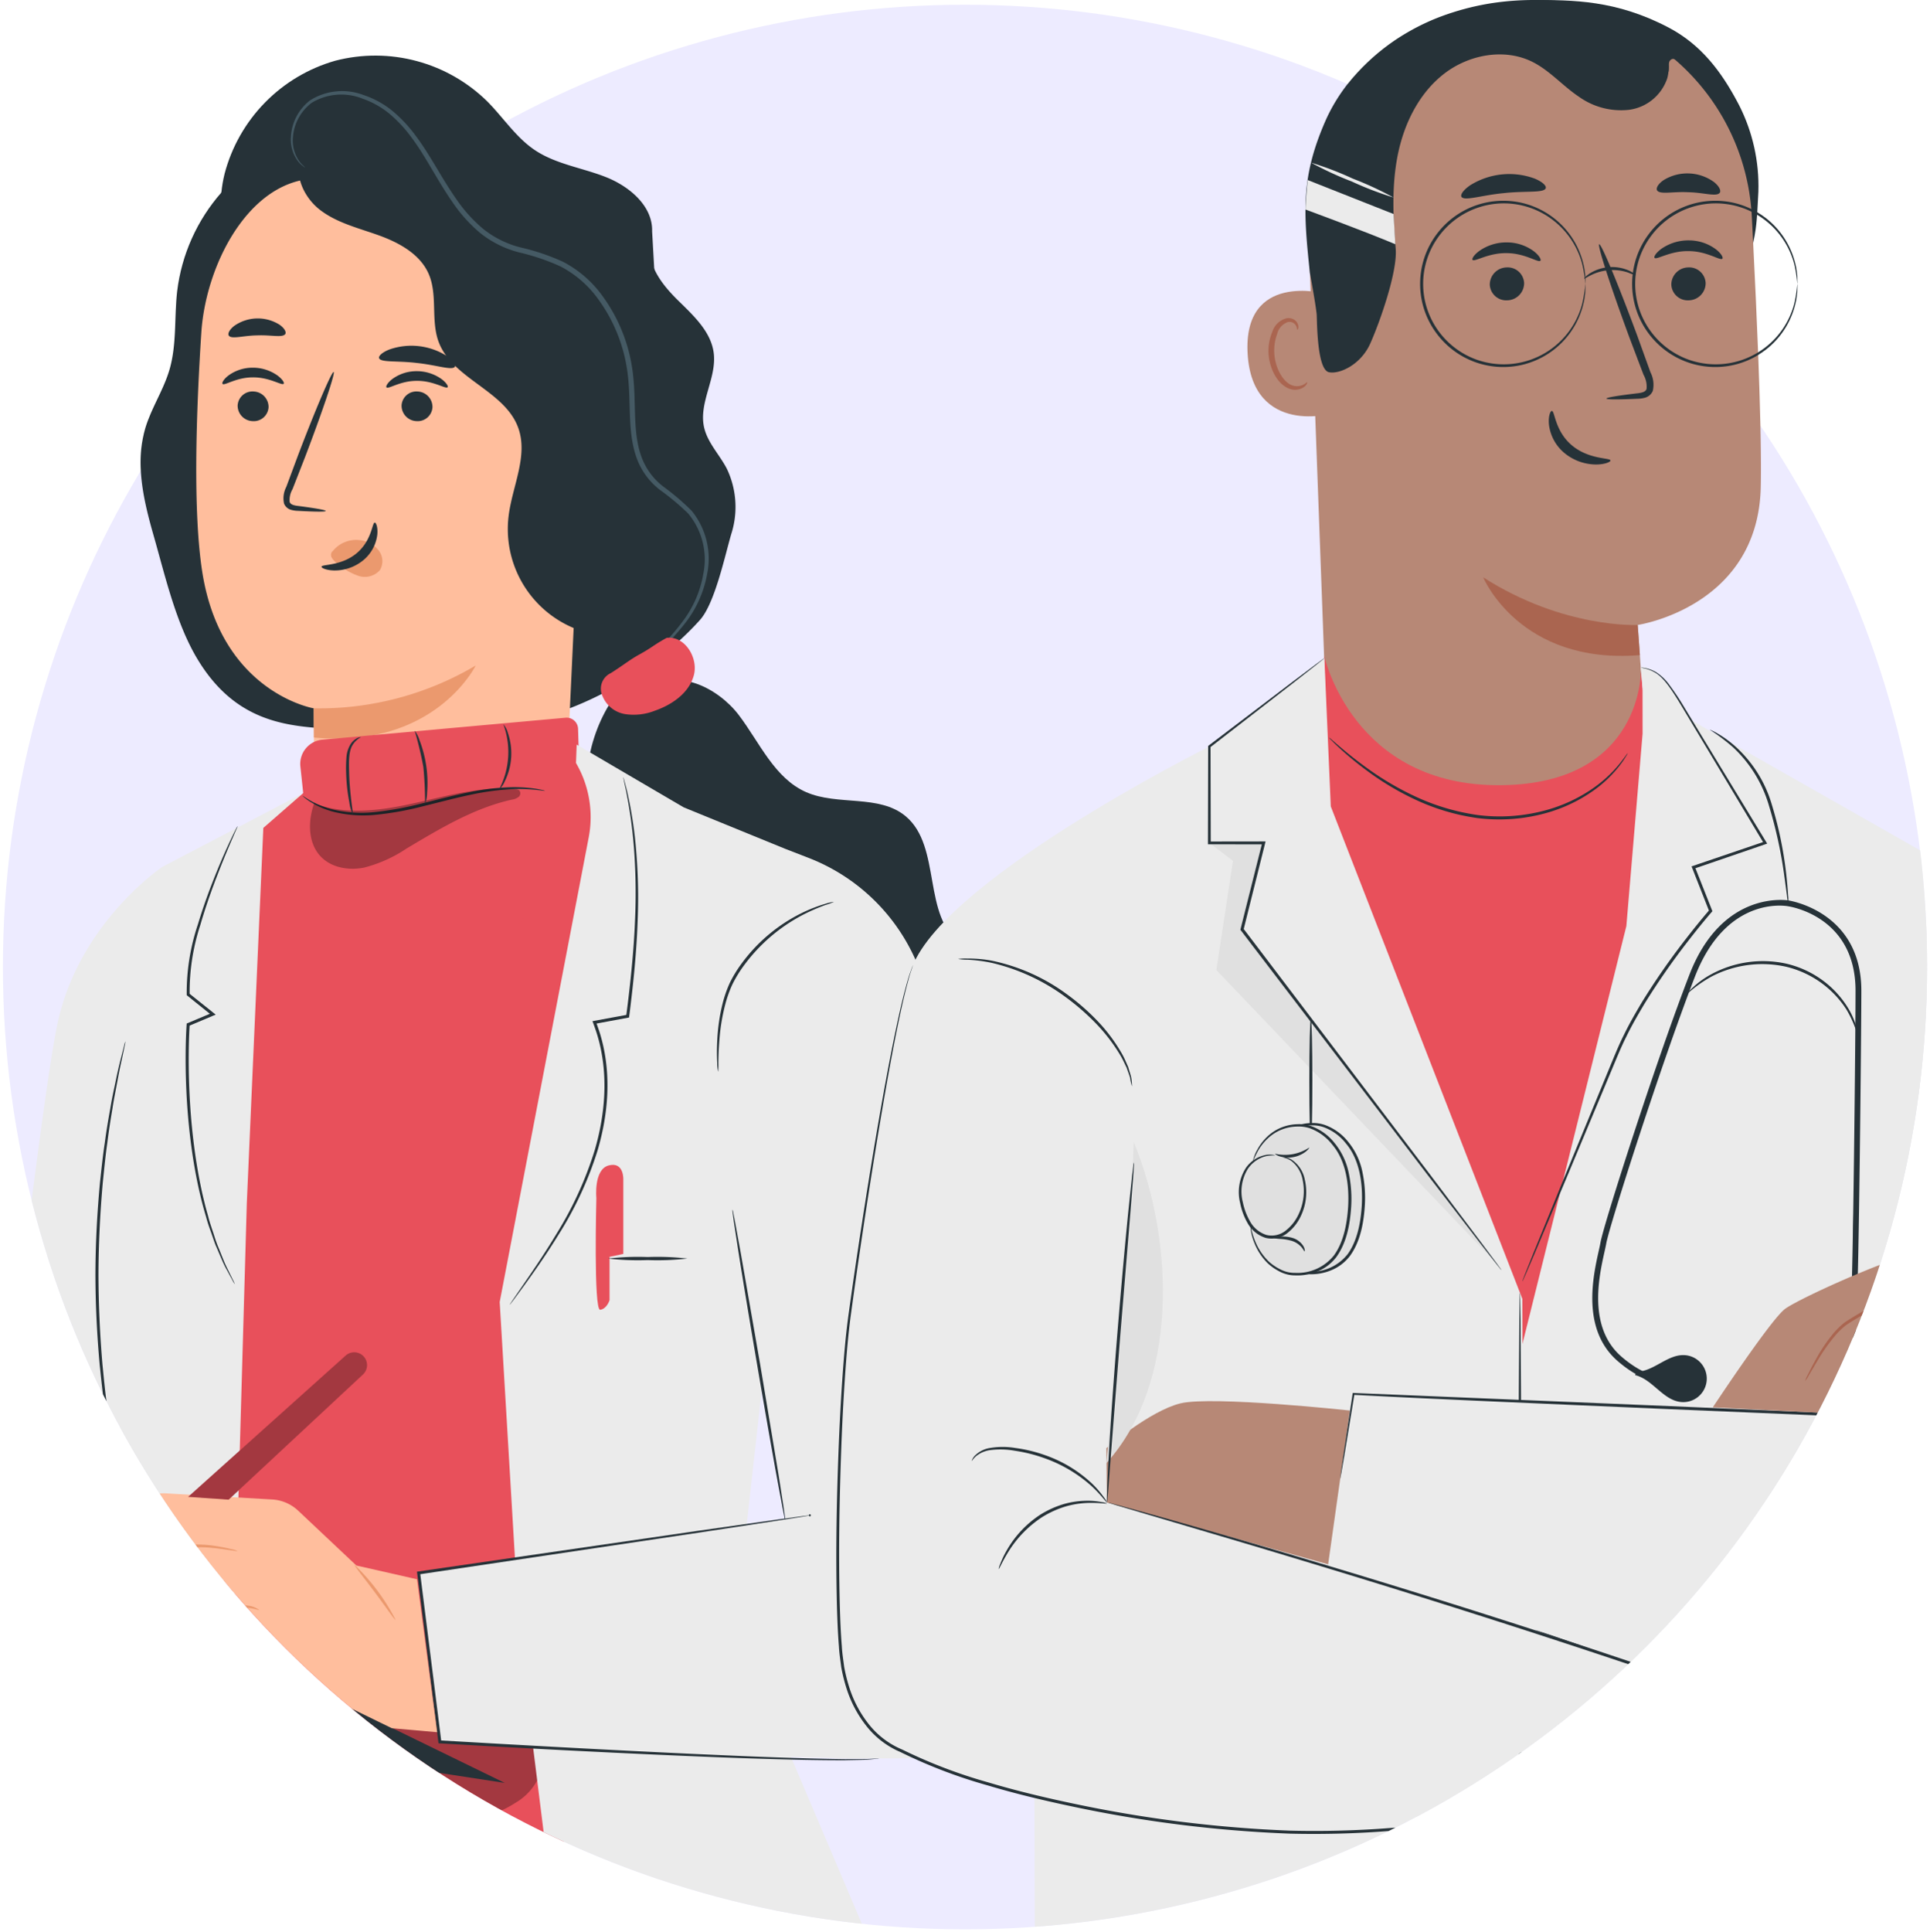 <svg xmlns="http://www.w3.org/2000/svg" xmlns:xlink="http://www.w3.org/1999/xlink" width="331" height="331.31" viewBox="0 0 331 331.31">
  <defs>
    <clipPath id="clip-path">
      <path id="Union_2" data-name="Union 2" d="M-865,123.809a164.224,164.224,0,0,1,23.645-85.157,21.159,21.159,0,0,1,.769-7.228c1.037-3.469,3.124-6.554,4.145-10.027,1.276-4.339.811-8.978,1.324-13.473a31.339,31.339,0,0,1,7.581-16.911,22.175,22.175,0,0,1,.562-3.249,27.382,27.382,0,0,1,18.958-19.349,27.385,27.385,0,0,1,26.157,7.042c1.055,1.07,2.025,2.232,3.005,3.38A164.276,164.276,0,0,1-700-41.19a164.446,164.446,0,0,1,65.638,13.572,37,37,0,0,1,15.718-11.455A44.809,44.809,0,0,1-602.837-42l0,0c7.168,0,14.465,0,23.438,4.685,5.659,2.955,9.187,7.637,12.137,13.3A30.624,30.624,0,0,1-563.931-9.13c-.067,1.256-.118,2.416-.19,3.521a15.127,15.127,0,0,1,1.443.976,13.974,13.974,0,0,1,5.092,7.853,9.742,9.742,0,0,1,.263,1.468,6.385,6.385,0,0,1,.086,1.086c0,.267.006.488.008.67a.73.73,0,0,1-.015.228.726.726,0,0,1,.015.227c0,.184-.005.4-.008.67a6.4,6.4,0,0,1-.086,1.087,9.752,9.752,0,0,1-.263,1.467,13.973,13.973,0,0,1-5.09,7.852,15.018,15.018,0,0,1-1.286.882c.166,4.33.3,8.427.378,12.1A164.212,164.212,0,0,1-535,123.809a165,165,0,0,1-165,165A165,165,0,0,1-865,123.809ZM-564.827-.34c.32,6.354.616,12.772.847,18.758.379-.233.739-.479,1.08-.733a13.991,13.991,0,0,0,5.117-7.61,24.084,24.084,0,0,0,.536-3.4,24.083,24.083,0,0,0-.536-3.4A13.993,13.993,0,0,0-562.9-4.34a14.656,14.656,0,0,0-1.25-.837A30.277,30.277,0,0,1-564.827-.34Z" transform="translate(946.5 116.69)" fill="#b78876" stroke="rgba(0,0,0,0)" stroke-miterlimit="10" stroke-width="1"/>
    </clipPath>
  </defs>
  <g id="Group_909" data-name="Group 909" transform="translate(-81 -74.69)">
    <circle id="Ellipse_2" data-name="Ellipse 2" cx="165" cy="165" r="165" transform="translate(81.5 75.5)" fill="#edebff" stroke="rgba(0,0,0,0)" stroke-miterlimit="10" stroke-width="1"/>
    <g id="Group_907" data-name="Group 907">
      <g id="Group_908" data-name="Group 908">
        <g id="Mask_Group_1" data-name="Mask Group 1" clip-path="url(#clip-path)">
          <g id="Group_906" data-name="Group 906">
            <g id="Character_1" data-name="Character 1" transform="translate(-59 -38)">
              <g id="Group_684" data-name="Group 684">
                <g id="Group_610" data-name="Group 610">
                  <g id="Group_496" data-name="Group 496">
                    <g id="Group_493" data-name="Group 493">
                      <g id="Group_492" data-name="Group 492">
                        <g id="Group_491" data-name="Group 491">
                          <path id="Path_125" data-name="Path 125" d="M251.84,152.358c.124-4.357-3.9-7.723-7.96-9.318s-8.563-2.2-12.178-4.631c-3.2-2.154-5.352-5.515-8.062-8.262a26.825,26.825,0,0,0-45.115,12.308c-1.558,6.2-.494,13.539,4.4,17.662,5.676,4.784,14.09,3.722,21.363,2.234s15.5-2.957,21.576,1.314c3.661,2.575,5.76,6.765,8,10.642s5.048,7.836,9.281,9.294,9.981-1.059,10.146-5.533" fill="#263238"/>
                        </g>
                      </g>
                    </g>
                    <g id="Group_495" data-name="Group 495">
                      <g id="Group_494" data-name="Group 494">
                        <path id="Path_126" data-name="Path 126" d="M251.546,154.749c-.479,3.651,2.163,6.92,4.794,9.5s5.6,5.312,6.066,8.965c.542,4.267-2.573,8.47-1.669,12.675.573,2.67,2.649,4.726,3.909,7.149a15.2,15.2,0,0,1,.775,11.2c-1.084,3.677-2.812,11.889-5.368,14.746-7.069,7.9-18.323,14.722-28.656,17.1s-21.066,2.388-31.649,1.737c-8.663-.533-18.625-.135-25.844-12.053-3.739-6.172-5.591-14.38-7.579-21.318-1.711-5.974-3.19-12.371-1.412-18.324,1.037-3.469,3.124-6.554,4.146-10.027,1.276-4.339.811-8.979,1.324-13.473a30.911,30.911,0,0,1,43.979-24.407" fill="#263238"/>
                      </g>
                    </g>
                  </g>
                  <g id="Group_609" data-name="Group 609">
                    <g id="Group_498" data-name="Group 498">
                      <g id="Group_497" data-name="Group 497">
                        <path id="Path_127" data-name="Path 127" d="M174.528,169.72c.812-12.432,9.083-27.669,21.469-26.331l38.663,9.863a7.29,7.29,0,0,1,6.506,7.408l-4.346,93.276.268.059s-8.813,26.309-34.379,18.272c-5.07-1.594-7.384-7.139-8.389-12.843l-.262.034c-.01-.678-.018-1.308-.027-1.955a61.047,61.047,0,0,1-.152-12.808h0c-.072-7.531-.064-10.62-.069-10.55,0,0-15.879-2.672-19.124-23.4C173.072,200.43,173.627,183.531,174.528,169.72Z" fill="#ffbe9d"/>
                      </g>
                    </g>
                    <g id="Group_605" data-name="Group 605">
                      <g id="Group_601" data-name="Group 601">
                        <g id="Group_600" data-name="Group 600">
                          <g id="Group_599" data-name="Group 599">
                            <g id="Group_598" data-name="Group 598">
                              <g id="Group_579" data-name="Group 579">
                                <g id="Group_578" data-name="Group 578">
                                  <g id="Group_577" data-name="Group 577">
                                    <g id="Group_518" data-name="Group 518">
                                      <g id="Group_507" data-name="Group 507">
                                        <g id="Group_506" data-name="Group 506">
                                          <g id="Group_505" data-name="Group 505">
                                            <g id="Group_504" data-name="Group 504">
                                              <g id="Group_503" data-name="Group 503">
                                                <g id="Group_502" data-name="Group 502">
                                                  <g id="Group_501" data-name="Group 501">
                                                    <g id="Group_500" data-name="Group 500">
                                                      <g id="Group_499" data-name="Group 499">
                                                        <path id="Path_128" data-name="Path 128" d="M180.756,182.21a2.656,2.656,0,0,0,2.557,2.687,2.542,2.542,0,0,0,2.745-2.39,2.66,2.66,0,0,0-2.554-2.689A2.543,2.543,0,0,0,180.756,182.21Z" fill="#263238"/>
                                                      </g>
                                                    </g>
                                                  </g>
                                                </g>
                                              </g>
                                            </g>
                                          </g>
                                        </g>
                                      </g>
                                      <g id="Group_517" data-name="Group 517">
                                        <g id="Group_516" data-name="Group 516">
                                          <g id="Group_515" data-name="Group 515">
                                            <g id="Group_514" data-name="Group 514">
                                              <g id="Group_513" data-name="Group 513">
                                                <g id="Group_512" data-name="Group 512">
                                                  <g id="Group_511" data-name="Group 511">
                                                    <g id="Group_510" data-name="Group 510">
                                                      <g id="Group_509" data-name="Group 509">
                                                        <g id="Group_508" data-name="Group 508">
                                                          <path id="Path_129" data-name="Path 129" d="M178.175,178.519c.328.347,2.346-1.138,5.206-1.125,2.857-.027,4.953,1.449,5.264,1.1.153-.155-.182-.781-1.094-1.449a7.3,7.3,0,0,0-4.213-1.309,7.008,7.008,0,0,0-4.145,1.328C178.312,177.737,178.013,178.363,178.175,178.519Z" fill="#263238"/>
                                                        </g>
                                                      </g>
                                                    </g>
                                                  </g>
                                                </g>
                                              </g>
                                            </g>
                                          </g>
                                        </g>
                                      </g>
                                    </g>
                                    <g id="Group_538" data-name="Group 538">
                                      <g id="Group_527" data-name="Group 527">
                                        <g id="Group_526" data-name="Group 526">
                                          <g id="Group_525" data-name="Group 525">
                                            <g id="Group_524" data-name="Group 524">
                                              <g id="Group_523" data-name="Group 523">
                                                <g id="Group_522" data-name="Group 522">
                                                  <g id="Group_521" data-name="Group 521">
                                                    <g id="Group_520" data-name="Group 520">
                                                      <g id="Group_519" data-name="Group 519">
                                                        <path id="Path_130" data-name="Path 130" d="M208.87,182.21a2.656,2.656,0,0,0,2.557,2.687,2.542,2.542,0,0,0,2.745-2.39,2.661,2.661,0,0,0-2.555-2.689A2.543,2.543,0,0,0,208.87,182.21Z" fill="#263238"/>
                                                      </g>
                                                    </g>
                                                  </g>
                                                </g>
                                              </g>
                                            </g>
                                          </g>
                                        </g>
                                      </g>
                                      <g id="Group_537" data-name="Group 537">
                                        <g id="Group_536" data-name="Group 536">
                                          <g id="Group_535" data-name="Group 535">
                                            <g id="Group_534" data-name="Group 534">
                                              <g id="Group_533" data-name="Group 533">
                                                <g id="Group_532" data-name="Group 532">
                                                  <g id="Group_531" data-name="Group 531">
                                                    <g id="Group_530" data-name="Group 530">
                                                      <g id="Group_529" data-name="Group 529">
                                                        <g id="Group_528" data-name="Group 528">
                                                          <path id="Path_131" data-name="Path 131" d="M206.288,179.115c.33.347,2.349-1.138,5.207-1.124,2.857-.028,4.953,1.448,5.264,1.1.152-.155-.178-.781-1.094-1.449a7.3,7.3,0,0,0-4.213-1.309,7.008,7.008,0,0,0-4.145,1.328C206.428,178.333,206.127,178.959,206.288,179.115Z" fill="#263238"/>
                                                        </g>
                                                      </g>
                                                    </g>
                                                  </g>
                                                </g>
                                              </g>
                                            </g>
                                          </g>
                                        </g>
                                      </g>
                                    </g>
                                    <g id="Group_548" data-name="Group 548">
                                      <g id="Group_547" data-name="Group 547">
                                        <g id="Group_546" data-name="Group 546">
                                          <g id="Group_545" data-name="Group 545">
                                            <g id="Group_544" data-name="Group 544">
                                              <g id="Group_543" data-name="Group 543">
                                                <g id="Group_542" data-name="Group 542">
                                                  <g id="Group_541" data-name="Group 541">
                                                    <g id="Group_540" data-name="Group 540">
                                                      <g id="Group_539" data-name="Group 539">
                                                        <path id="Path_132" data-name="Path 132" d="M195.861,200.3c.014-.162-1.763-.473-4.644-.848-.73-.077-1.421-.224-1.543-.722a3.717,3.717,0,0,1,.493-2.164q1.035-2.649,2.172-5.557c3.017-7.911,5.2-14.418,4.883-14.536s-3.025,6.2-6.042,14.109q-1.089,2.926-2.081,5.59a4.226,4.226,0,0,0-.385,2.866,1.83,1.83,0,0,0,1.2,1.07,4.931,4.931,0,0,0,1.24.175C194.051,200.449,195.85,200.466,195.861,200.3Z" fill="#263238"/>
                                                      </g>
                                                    </g>
                                                  </g>
                                                </g>
                                              </g>
                                            </g>
                                          </g>
                                        </g>
                                      </g>
                                    </g>
                                    <g id="Group_557" data-name="Group 557">
                                      <g id="Group_556" data-name="Group 556">
                                        <g id="Group_555" data-name="Group 555">
                                          <g id="Group_554" data-name="Group 554">
                                            <g id="Group_553" data-name="Group 553">
                                              <g id="Group_552" data-name="Group 552">
                                                <g id="Group_551" data-name="Group 551">
                                                  <g id="Group_550" data-name="Group 550">
                                                    <g id="Group_549" data-name="Group 549">
                                                      <path id="Path_133" data-name="Path 133" d="M193.81,234.145a52.727,52.727,0,0,0,27.773-7.342s-7.01,14.331-27.749,12.346Z" fill="#eb996e"/>
                                                    </g>
                                                  </g>
                                                </g>
                                              </g>
                                            </g>
                                          </g>
                                        </g>
                                      </g>
                                    </g>
                                    <g id="Group_566" data-name="Group 566">
                                      <g id="Group_565" data-name="Group 565">
                                        <g id="Group_564" data-name="Group 564">
                                          <g id="Group_563" data-name="Group 563">
                                            <g id="Group_562" data-name="Group 562">
                                              <g id="Group_561" data-name="Group 561">
                                                <g id="Group_560" data-name="Group 560">
                                                  <g id="Group_559" data-name="Group 559">
                                                    <g id="Group_558" data-name="Group 558">
                                                      <path id="Path_134" data-name="Path 134" d="M197.055,207.2a5.156,5.156,0,0,1,4.625-1.9,4.7,4.7,0,0,1,3.245,1.751,2.979,2.979,0,0,1,.219,3.409,3.457,3.457,0,0,1-3.751.94,10.82,10.82,0,0,1-3.651-2.19,3.156,3.156,0,0,1-.815-.848.955.955,0,0,1,.007-1.064" fill="#eb996e"/>
                                                    </g>
                                                  </g>
                                                </g>
                                              </g>
                                            </g>
                                          </g>
                                        </g>
                                      </g>
                                    </g>
                                    <g id="Group_576" data-name="Group 576">
                                      <g id="Group_575" data-name="Group 575">
                                        <g id="Group_574" data-name="Group 574">
                                          <g id="Group_573" data-name="Group 573">
                                            <g id="Group_572" data-name="Group 572">
                                              <g id="Group_571" data-name="Group 571">
                                                <g id="Group_570" data-name="Group 570">
                                                  <g id="Group_569" data-name="Group 569">
                                                    <g id="Group_568" data-name="Group 568">
                                                      <g id="Group_567" data-name="Group 567">
                                                        <path id="Path_135" data-name="Path 135" d="M204.274,202.3c-.465-.028-.478,3.077-3.14,5.275s-5.966,1.849-5.991,2.282c-.044.2.735.605,2.132.646a7.727,7.727,0,0,0,5-1.73,6.733,6.733,0,0,0,2.434-4.423C204.831,203.053,204.486,202.283,204.274,202.3Z" fill="#263238"/>
                                                      </g>
                                                    </g>
                                                  </g>
                                                </g>
                                              </g>
                                            </g>
                                          </g>
                                        </g>
                                      </g>
                                    </g>
                                  </g>
                                </g>
                              </g>
                              <g id="Group_588" data-name="Group 588">
                                <g id="Group_587" data-name="Group 587">
                                  <g id="Group_586" data-name="Group 586">
                                    <g id="Group_585" data-name="Group 585">
                                      <g id="Group_584" data-name="Group 584">
                                        <g id="Group_583" data-name="Group 583">
                                          <g id="Group_582" data-name="Group 582">
                                            <g id="Group_581" data-name="Group 581">
                                              <g id="Group_580" data-name="Group 580">
                                                <path id="Path_136" data-name="Path 136" d="M205.013,174.1c.28.778,3.137.416,6.491.828,3.364.345,6.067,1.333,6.514.636.2-.333-.271-1.065-1.363-1.821a11.38,11.38,0,0,0-9.908-1.116C205.514,173.125,204.892,173.735,205.013,174.1Z" fill="#263238"/>
                                              </g>
                                            </g>
                                          </g>
                                        </g>
                                      </g>
                                    </g>
                                  </g>
                                </g>
                              </g>
                              <g id="Group_597" data-name="Group 597">
                                <g id="Group_596" data-name="Group 596">
                                  <g id="Group_595" data-name="Group 595">
                                    <g id="Group_594" data-name="Group 594">
                                      <g id="Group_593" data-name="Group 593">
                                        <g id="Group_592" data-name="Group 592">
                                          <g id="Group_591" data-name="Group 591">
                                            <g id="Group_590" data-name="Group 590">
                                              <g id="Group_589" data-name="Group 589">
                                                <path id="Path_137" data-name="Path 137" d="M179.245,170.243c.5.651,2.473-.019,4.843-.045,2.368-.11,4.374.446,4.838-.233.2-.329-.112-.98-.987-1.6a7.008,7.008,0,0,0-7.8.224C179.3,169.257,179.024,169.926,179.245,170.243Z" fill="#263238"/>
                                              </g>
                                            </g>
                                          </g>
                                        </g>
                                      </g>
                                    </g>
                                  </g>
                                </g>
                              </g>
                            </g>
                          </g>
                        </g>
                      </g>
                      <g id="Group_604" data-name="Group 604">
                        <g id="Group_603" data-name="Group 603">
                          <g id="Group_602" data-name="Group 602">
                            <path id="Path_138" data-name="Path 138" d="M249.132,221.439a18.4,18.4,0,0,1-21.894-20.352c.645-5.09,3.389-10.269,1.624-15.087-2.333-6.37-11.262-8.329-13.631-14.685-1.377-3.7-.141-8.016-1.7-11.637-1.468-3.4-5.05-5.365-8.536-6.625s-7.225-2.131-10.152-4.406-4.753-6.57-2.864-9.76a196.354,196.354,0,0,1,45.288,11c3.382,1.263,6.935,2.781,8.935,5.787,2.116,3.182,2.014,7.292,1.836,11.108q-1.3,27.915-2.6,55.829" fill="#263238"/>
                          </g>
                        </g>
                      </g>
                    </g>
                    <g id="Group_608" data-name="Group 608">
                      <g id="Group_607" data-name="Group 607">
                        <g id="Group_606" data-name="Group 606">
                          <path id="Path_139" data-name="Path 139" d="M247.832,228.564a1.332,1.332,0,0,0,.335-.214l.922-.7c.8-.628,1.979-1.561,3.433-2.844a36.588,36.588,0,0,0,4.873-5.128,19.129,19.129,0,0,0,3.875-8.531,12.978,12.978,0,0,0-2.673-10.906,42.008,42.008,0,0,0-4.829-4.117A11.27,11.27,0,0,1,250,190.985c-1.533-4.226-.85-9.118-1.442-14.118a28.106,28.106,0,0,0-5.876-14.28,19.385,19.385,0,0,0-6.146-5.023,37.821,37.821,0,0,0-7.253-2.448,16.894,16.894,0,0,1-6.364-3.136,25.032,25.032,0,0,1-4.62-5.094c-2.6-3.7-4.528-7.638-7.008-10.923a23.687,23.687,0,0,0-4.084-4.336,15.6,15.6,0,0,0-4.842-2.637,10.314,10.314,0,0,0-9.205.918,8.476,8.476,0,0,0-3.269,6.2,6.182,6.182,0,0,0,1.247,4.269,3.832,3.832,0,0,0,.845.809c.21.159.321.233.33.22s-.083-.112-.27-.291a4.5,4.5,0,0,1-.759-.849,6.14,6.14,0,0,1-1.039-4.133,8.143,8.143,0,0,1,3.212-5.814,9.8,9.8,0,0,1,8.7-.721,15.01,15.01,0,0,1,4.606,2.573,23.2,23.2,0,0,1,3.919,4.239c2.4,3.232,4.29,7.162,6.929,10.957a25.725,25.725,0,0,0,4.759,5.287,17.733,17.733,0,0,0,6.659,3.315,37.512,37.512,0,0,1,7.091,2.4,18.556,18.556,0,0,1,5.857,4.8,27.342,27.342,0,0,1,5.692,13.813c.6,4.833-.1,9.8,1.539,14.294a12.077,12.077,0,0,0,4.045,5.466,42.185,42.185,0,0,1,4.776,4,12.331,12.331,0,0,1,2.6,10.3,18.753,18.753,0,0,1-3.647,8.33,38.141,38.141,0,0,1-4.7,5.171c-1.409,1.315-2.549,2.292-3.311,2.965A10.223,10.223,0,0,0,247.832,228.564Z" fill="#455a64"/>
                        </g>
                      </g>
                    </g>
                  </g>
                </g>
                <g id="Group_616" data-name="Group 616">
                  <g id="Group_612" data-name="Group 612">
                    <g id="Group_611" data-name="Group 611">
                      <path id="Path_140" data-name="Path 140" d="M251.616,231.135c4.26-4.118,11.539-.538,15.114,4.188s6.108,10.816,11.536,13.192,12.488.333,17.044,4.117c6.282,5.218,2.755,17.312,9.546,21.847,2.7,1.8,6.252,1.737,9.134,3.223,6.79,3.5,6.71,13.08,5.66,20.648-1.472,10.62-3.086,21.63-8.947,30.608s-17.269,15.3-27.416,11.832c-9.751-3.329-14.756-13.851-18.722-23.361q-8.232-19.737-16.463-39.472c-3.175-7.612-6.381-15.338-7.414-23.52s.356-17.018,5.559-23.417" fill="#263238"/>
                    </g>
                  </g>
                  <g id="Group_615" data-name="Group 615">
                    <g id="Group_614" data-name="Group 614">
                      <g id="Group_613" data-name="Group 613">
                        <path id="Path_141" data-name="Path 141" d="M254.348,222.06c3.1-.373,5.458,3.42,4.644,6.431s-3.705,5.019-6.65,6.048a9.929,9.929,0,0,1-5.137.593A5.06,5.06,0,0,1,243.316,232a2.945,2.945,0,0,1,1.424-3.888c2.036-1.274,3.23-2.274,4.837-3.16,2.459-1.356,2.312-1.539,4.771-2.9" fill="#e8505b"/>
                      </g>
                    </g>
                  </g>
                </g>
                <g id="Group_656" data-name="Group 656">
                  <g id="Group_632" data-name="Group 632">
                    <g id="Group_617" data-name="Group 617">
                      <path id="Path_142" data-name="Path 142" d="M183.115,255.411l12.026-9.112,45.306-2.9,1.823,6.075-14.737,91.964L239.158,451.16H175.951Z" fill="#e8505b"/>
                    </g>
                    <g id="Group_619" data-name="Group 619" opacity="0.3">
                      <g id="Group_618" data-name="Group 618">
                        <path id="Path_143" data-name="Path 143" d="M231.627,412.236c-1.445-1.543-3.816-3.667-5.929-3.714-15.133-.333-30.593-1.846-45.726-2.179l-1.211,44.838c3.62-6.383,7.046-13.024,8-20.3.417-3.178.95-6.976,3.852-8.337,1.641-.77,3.564-.469,5.343-.117,5.466,1.081,10.9,2.493,16.458,2.838s11.382-.465,16.053-3.5a9.8,9.8,0,0,0,3.84-4.148A5.079,5.079,0,0,0,231.627,412.236Z"/>
                      </g>
                    </g>
                    <g id="Group_631" data-name="Group 631">
                      <g id="Group_620" data-name="Group 620">
                        <path id="Path_144" data-name="Path 144" d="M192.916,257.266l-1.4-13.15a4.168,4.168,0,0,1,3.77-4.594l41.709-3.769a1.969,1.969,0,0,1,2.146,1.9l.47,15.644-12.078,20.5-12.415,3.951H199.938l-8.731-9.324Z" fill="#e8505b"/>
                      </g>
                      <g id="Group_622" data-name="Group 622">
                        <g id="Group_621" data-name="Group 621">
                          <path id="Path_145" data-name="Path 145" d="M233.453,248.282c-.009.043-.6-.062-1.668-.171a29.513,29.513,0,0,0-4.546-.077,44.707,44.707,0,0,0-6.678.962c-2.491.522-5.2,1.256-8.067,1.954a52.962,52.962,0,0,1-8.212,1.462,21.218,21.218,0,0,1-6.808-.46,14.376,14.376,0,0,1-4.249-1.766,10.67,10.67,0,0,1-1.015-.732c-.217-.186-.325-.29-.314-.3.027-.036.5.335,1.433.862a15.593,15.593,0,0,0,4.229,1.582,21.735,21.735,0,0,0,6.684.34,56.171,56.171,0,0,0,8.13-1.49c2.858-.7,5.578-1.418,8.092-1.918a41.275,41.275,0,0,1,6.758-.859,24.8,24.8,0,0,1,4.588.243c.536.088.949.168,1.226.241A1.43,1.43,0,0,1,233.453,248.282Z" fill="#263238"/>
                        </g>
                      </g>
                      <g id="Group_624" data-name="Group 624" opacity="0.3">
                        <g id="Group_623" data-name="Group 623">
                          <path id="Path_146" data-name="Path 146" d="M193.91,250.348c-1.116,3.07-1.148,6.873,1.118,9.227,1.847,1.918,4.811,2.4,7.423,1.876a23.575,23.575,0,0,0,7.25-3.256c5.742-3.418,11.576-6.955,18.1-8.4a2.361,2.361,0,0,0,1.172-.489.773.773,0,0,0,.038-1.129,1.091,1.091,0,0,0-.54-.155c-5.769-.579-11.5,1.052-17.153,2.322s-11.7,2.169-17.15.2"/>
                        </g>
                      </g>
                      <g id="Group_626" data-name="Group 626">
                        <g id="Group_625" data-name="Group 625">
                          <path id="Path_147" data-name="Path 147" d="M201.878,239.1a3.821,3.821,0,0,0-1.427,1.365c-.659,1.057-.623,2.852-.57,4.792.107,3.892.749,7,.6,7.035a6.9,6.9,0,0,1-.565-2.011,31.023,31.023,0,0,1-.553-5.008,22.858,22.858,0,0,1,.057-2.788,4.883,4.883,0,0,1,.72-2.214,2.876,2.876,0,0,1,1.178-1.047C201.659,239.069,201.872,239.071,201.878,239.1Z" fill="#263238"/>
                        </g>
                      </g>
                      <g id="Group_628" data-name="Group 628">
                        <g id="Group_627" data-name="Group 627">
                          <path id="Path_148" data-name="Path 148" d="M212.9,250.532a61.636,61.636,0,0,0-.3-6.366,62.077,62.077,0,0,0-1.483-6.2,5.558,5.558,0,0,1,.853,1.694,20.479,20.479,0,0,1,1.277,9.007A5.514,5.514,0,0,1,212.9,250.532Z" fill="#263238"/>
                        </g>
                      </g>
                      <g id="Group_630" data-name="Group 630">
                        <g id="Group_629" data-name="Group 629">
                          <path id="Path_149" data-name="Path 149" d="M226.325,236.865a3.955,3.955,0,0,1,.795,1.548,10.76,10.76,0,0,1-.547,8.233,3.975,3.975,0,0,1-.993,1.429,13.778,13.778,0,0,0,.745-11.21Z" fill="#263238"/>
                        </g>
                      </g>
                    </g>
                  </g>
                  <g id="Group_641" data-name="Group 641">
                    <g id="Group_633" data-name="Group 633">
                      <path id="Path_150" data-name="Path 150" d="M167.846,261.326s-14.218,9.523-17.954,26.724c-2.937,13.52-10.983,84.936-10.983,84.936l-14.086,27.428,9.2,21.88h0a33.6,33.6,0,0,0,22.1-6.318l6.191-4.492,11.349-16.839Z" fill="#ebebeb"/>
                    </g>
                    <g id="Group_634" data-name="Group 634">
                      <path id="Path_151" data-name="Path 151" d="M191.954,248.714l-24.108,12.611-5.689,18.7-5.07,54.188,9.544,63.529-16.74,53.228,28.869.215.686-31.2,2.882-101,2.833-64.337Z" fill="#ebebeb"/>
                    </g>
                    <g id="Group_636" data-name="Group 636">
                      <g id="Group_635" data-name="Group 635">
                        <path id="Path_152" data-name="Path 152" d="M180.279,332.9a5.453,5.453,0,0,1-.448-.752q-.444-.819-1.2-2.211c-.5-.972-.982-2.22-1.608-3.641-.3-.717-.54-1.512-.838-2.341s-.611-1.706-.852-2.653c-2.269-7.484-3.771-18.293-3.455-30.215.032-.923.067-1.836.13-2.745l.011-.158.147-.062,4.219-1.773-.06.437-4.214-3.387-.088-.07,0-.1a36.643,36.643,0,0,1,1.92-12.054c1.061-3.527,2.223-6.566,3.239-9.063s1.907-4.449,2.541-5.776c.316-.664.567-1.172.744-1.512a2.822,2.822,0,0,1,.29-.506,3.314,3.314,0,0,1-.212.543c-.169.39-.392.9-.67,1.544-.586,1.347-1.426,3.317-2.4,5.823s-2.1,5.55-3.121,9.067a36.826,36.826,0,0,0-1.831,11.894l-.093-.174,4.224,3.374.336.269-.4.168-4.217,1.779.158-.219c-.061.891-.1,1.8-.127,2.721-.314,11.867,1.121,22.631,3.288,30.1.228.946.538,1.819.812,2.65s.513,1.623.795,2.342c.6,1.422,1.052,2.677,1.52,3.658q.7,1.414,1.108,2.248A5.624,5.624,0,0,1,180.279,332.9Z" fill="#263238"/>
                      </g>
                    </g>
                    <g id="Group_638" data-name="Group 638">
                      <g id="Group_637" data-name="Group 637">
                        <path id="Path_153" data-name="Path 153" d="M161.364,370.851a4.854,4.854,0,0,1-.232-.784q-.213-.849-.57-2.274c-.249-.987-.535-2.2-.814-3.618s-.647-3.025-.933-4.823c-.315-1.793-.651-3.759-.921-5.883-.322-2.118-.542-4.395-.8-6.79-.433-4.795-.724-10.086-.729-15.644.025-5.56.336-10.851.787-15.646.265-2.393.494-4.67.824-6.787.278-2.123.621-4.088.943-5.88.292-1.8.661-3.4.951-4.819s.575-2.629.827-3.615q.363-1.424.578-2.271a4.877,4.877,0,0,1,.236-.783,4.874,4.874,0,0,1-.134.808q-.18.855-.482,2.291c-.222.992-.484,2.207-.74,3.628s-.6,3.027-.873,4.824c-.3,1.792-.619,3.756-.878,5.876-.311,2.113-.523,4.386-.774,6.774-.424,4.783-.719,10.058-.744,15.6.005,5.541.28,10.816.685,15.6.243,2.388.446,4.661.749,6.776.251,2.121.565,4.085.857,5.878.261,1.8.6,3.407.855,4.828s.508,2.638.726,3.631q.3,1.439.474,2.293A4.768,4.768,0,0,1,161.364,370.851Z" fill="#263238"/>
                      </g>
                    </g>
                    <g id="Group_640" data-name="Group 640">
                      <g id="Group_639" data-name="Group 639">
                        <path id="Path_154" data-name="Path 154" d="M167.885,419.633a10.992,10.992,0,0,1-1.171,2.426,39.6,39.6,0,0,1-8.212,10.024,10.874,10.874,0,0,1-2.147,1.625,18.643,18.643,0,0,1,1.9-1.9,54.981,54.981,0,0,0,8.146-9.945A18.5,18.5,0,0,1,167.885,419.633Z" fill="#263238"/>
                      </g>
                    </g>
                  </g>
                  <g id="Group_655" data-name="Group 655">
                    <g id="Group_642" data-name="Group 642">
                      <path id="Path_155" data-name="Path 155" d="M278.663,259.78a33.174,33.174,0,0,1,20.381,23.6c7.884,34.765,21.379,81.007,21.591,95.925.27,19-8.039,32.009-18.884,34.407-8.577,1.9-86.324-2.359-86.324-2.359l-3.635-28.967,62.957-9.269-8.621-48.17,8.532-66.717Z" fill="#ebebeb"/>
                    </g>
                    <g id="Group_643" data-name="Group 643">
                      <path id="Path_156" data-name="Path 156" d="M274.66,258.23l-17.407-7.113L238.9,240.365l-.116,3.145h0a18.42,18.42,0,0,1,2.183,12.757L225.7,335.934l3.464,58.206,7.106,57.041H291.48l-25.352-59.654,8.949-80.383Z" fill="#ebebeb"/>
                    </g>
                    <g id="Group_645" data-name="Group 645">
                      <g id="Group_644" data-name="Group 644">
                        <path id="Path_157" data-name="Path 157" d="M290.786,414.2a2.112,2.112,0,0,1-.376.053l-1.111.106c-.98.107-2.431.1-4.3.146-3.747.018-9.185-.081-15.95-.3-13.53-.452-32.37-1.357-53.633-2.59l-.214-.013-.027-.213c-.434-3.451-.891-7.091-1.356-10.786-.782-6.251-1.545-12.346-2.276-18.182l-.031-.247.247-.036,48.075-6.989,14.116-2,3.793-.515.983-.122a.169.169,0,1,1,.007.046l-.976.166-3.781.6-14.094,2.152-48.049,7.167.215-.283c.734,5.835,1.5,11.93,2.288,18.18.463,3.7.919,7.335,1.352,10.786l-.241-.225c21.258,1.249,40.092,2.217,53.614,2.761,6.762.266,12.2.419,15.938.459,1.869-.019,3.321.021,4.3-.054l1.112-.059A2.408,2.408,0,0,1,290.786,414.2Z" fill="#263238"/>
                      </g>
                    </g>
                    <g id="Group_647" data-name="Group 647">
                      <g id="Group_646" data-name="Group 646">
                        <path id="Path_158" data-name="Path 158" d="M265.623,320.08a2.333,2.333,0,0,1,.135.535c.081.41.181.92.3,1.543.259,1.417.612,3.343,1.041,5.69l3.275,18.8c1.221,7.32,2.324,13.944,3.139,18.829.368,2.358.671,4.292.893,5.715.088.629.159,1.144.217,1.559a2.247,2.247,0,0,1,.041.549,2.168,2.168,0,0,1-.144-.532c-.084-.409-.187-.919-.314-1.542-.263-1.416-.621-3.341-1.056-5.687-.87-4.807-2.036-11.454-3.289-18.8s-2.356-14-3.125-18.829c-.362-2.359-.659-4.294-.878-5.718-.084-.631-.153-1.147-.208-1.562A2.15,2.15,0,0,1,265.623,320.08Z" fill="#263238"/>
                      </g>
                    </g>
                    <g id="Group_649" data-name="Group 649">
                      <g id="Group_648" data-name="Group 648">
                        <path id="Path_159" data-name="Path 159" d="M246.907,245.975a.676.676,0,0,1,.07.193l.161.582c.127.516.352,1.27.558,2.266a71.044,71.044,0,0,1,1.328,8.574,97.192,97.192,0,0,1,.331,13.08c-.17,4.972-.7,10.473-1.447,16.3l-.024.184-.184.035-5.69,1.055.194-.351c.323.874.661,1.814.92,2.786,1.851,6.758,1.038,13.594-.65,19.312a60.844,60.844,0,0,1-6.685,14.4c-2.375,3.854-4.524,6.818-6,8.868l-1.727,2.342-.461.6c-.106.134-.164.2-.172.194a1.022,1.022,0,0,1,.129-.225l.419-.63,1.646-2.4c1.424-2.084,3.524-5.078,5.85-8.942a61.861,61.861,0,0,0,6.54-14.346c1.646-5.666,2.425-12.41.608-19.039-.255-.954-.585-1.876-.9-2.733l-.109-.3.3-.056,5.692-1.049-.208.219c.76-5.815,1.306-11.3,1.506-16.25a101.18,101.18,0,0,0-.216-13.033,79.689,79.689,0,0,0-1.172-8.567c-.177-1-.372-1.759-.47-2.281-.047-.237-.085-.431-.116-.592A.7.7,0,0,1,246.907,245.975Z" fill="#263238"/>
                      </g>
                    </g>
                    <g id="Group_650" data-name="Group 650">
                      <path id="Path_160" data-name="Path 160" d="M246.9,327.692V314.983s.165-3.136-2.476-2.476-2.146,5.612-2.146,5.612-.5,19.312.661,19.147,1.6-1.651,1.6-1.651v-7.427Z" fill="#e8505b"/>
                    </g>
                    <g id="Group_652" data-name="Group 652">
                      <g id="Group_651" data-name="Group 651">
                        <path id="Path_161" data-name="Path 161" d="M257.891,328.484a44.668,44.668,0,0,1-6.809.261,44.658,44.658,0,0,1-6.809-.261,44.736,44.736,0,0,1,6.809-.26A44.746,44.746,0,0,1,257.891,328.484Z" fill="#263238"/>
                      </g>
                    </g>
                    <g id="Group_654" data-name="Group 654">
                      <g id="Group_653" data-name="Group 653">
                        <path id="Path_162" data-name="Path 162" d="M283.04,267.319a9.288,9.288,0,0,1-1.424.528,33.075,33.075,0,0,0-3.777,1.634,29.37,29.37,0,0,0-10.216,8.705,21.694,21.694,0,0,0-2.008,3.272,20.659,20.659,0,0,0-1.208,3.366,33.783,33.783,0,0,0-1.014,6.006c-.148,1.734-.177,3.146-.188,4.121a12.084,12.084,0,0,1-.036,1.518,6.57,6.57,0,0,1-.167-1.514,37.957,37.957,0,0,1,.024-4.152,31.583,31.583,0,0,1,.917-6.1,20.538,20.538,0,0,1,1.21-3.461,21.469,21.469,0,0,1,2.05-3.36,28.292,28.292,0,0,1,10.472-8.728,26.29,26.29,0,0,1,3.879-1.5A7.79,7.79,0,0,1,283.04,267.319Z" fill="#263238"/>
                      </g>
                    </g>
                  </g>
                </g>
                <g id="Group_683" data-name="Group 683">
                  <g id="Group_672" data-name="Group 672">
                    <g id="Group_657" data-name="Group 657">
                      <path id="Path_163" data-name="Path 163" d="M58.936,372.986l90.956,33.688,76.673,11.721L135.4,373.954Z" fill="#263238"/>
                    </g>
                    <g id="Group_671" data-name="Group 671">
                      <g id="Group_658" data-name="Group 658">
                        <path id="Path_164" data-name="Path 164" d="M97.862,409.311a38.753,38.753,0,0,0-4.844-13.78,10.307,10.307,0,0,1-1.241-2.588,2.967,2.967,0,0,1,.515-2.715c1.168-1.271,3.3-.7,4.736.255a16.693,16.693,0,0,1,6.125,8.574,49.7,49.7,0,0,1,2,10.515" fill="#ffbe9d"/>
                      </g>
                      <g id="Group_668" data-name="Group 668">
                        <g id="Group_659" data-name="Group 659">
                          <path id="Path_165" data-name="Path 165" d="M133.312,400.651h-4.523a8.819,8.819,0,0,0-3.966-2.279,3.149,3.149,0,0,0-2.992,1.165c2.021-3.331,4.2-7,4.62-8,.813-1.953-.977-3.419-3.907-3.419s-15.791,18.233-15.791,18.233,7.993-14.665,8.767-16.9c1.936-5.6-4.186-6.018-6.41-3.316-2.759,3.353-13.915,20.221-13.915,20.221s-2.116,3.418-.651,6.674,5.7,1.953,5.7,1.953a5.46,5.46,0,0,0,2.985,4.526c3.266,1.815,7.564-.29,7.564-.29l16.636,3.741s2.641-.267,6.022-.6a18.47,18.47,0,0,0,16.443-15.677h0Z" fill="#ffbe9d"/>
                        </g>
                        <g id="Group_661" data-name="Group 661">
                          <g id="Group_660" data-name="Group 660">
                            <path id="Path_166" data-name="Path 166" d="M122.1,399.285c.185.113-2.026,3.6-4.9,7.772-1.438,2.09-2.769,3.962-3.754,5.3a13.728,13.728,0,0,1-1.685,2.1,14.031,14.031,0,0,1,1.382-2.315c.908-1.393,2.19-3.3,3.628-5.387s2.756-3.967,3.722-5.319c.425-.588.807-1.115,1.154-1.593A3.348,3.348,0,0,1,122.1,399.285Z" fill="#eb996e"/>
                          </g>
                        </g>
                        <g id="Group_663" data-name="Group 663">
                          <g id="Group_662" data-name="Group 662">
                            <path id="Path_167" data-name="Path 167" d="M121.1,417.845a15.228,15.228,0,0,1,1.477-2.725c.982-1.639,2.385-3.875,3.923-6.346.765-1.237,1.5-2.417,2.108-3.506a4.032,4.032,0,0,0,.366-3.087,7.65,7.65,0,0,0-1.42-2.649c.018-.022.277.138.647.54a5.339,5.339,0,0,1,1.128,2.01,4.328,4.328,0,0,1-.3,3.408c-.6,1.133-1.323,2.316-2.09,3.558-1.543,2.477-2.994,4.682-4.056,6.269A22.727,22.727,0,0,1,121.1,417.845Z" fill="#eb996e"/>
                          </g>
                        </g>
                        <g id="Group_665" data-name="Group 665">
                          <g id="Group_664" data-name="Group 664">
                            <path id="Path_168" data-name="Path 168" d="M129.852,419.5a9.543,9.543,0,0,1,.885-2.6l1.189-2.712a21.593,21.593,0,0,0,1.221-3.358,3.921,3.921,0,0,0-.526-3.251,3.106,3.106,0,0,0-1.188-.847,3.34,3.34,0,0,0-1.24-.346,4.935,4.935,0,0,0-1.792.626c-.422.21-.668.311-.685.279s.191-.189.584-.455a8.658,8.658,0,0,1,.746-.449,2.768,2.768,0,0,1,1.144-.369,3.536,3.536,0,0,1,1.418.319,3.458,3.458,0,0,1,1.387.941,4.3,4.3,0,0,1,.659,3.668,19.257,19.257,0,0,1-1.29,3.438c-.47,1.017-.921,1.914-1.293,2.67C130.316,418.565,129.922,419.524,129.852,419.5Z" fill="#eb996e"/>
                          </g>
                        </g>
                        <g id="Group_667" data-name="Group 667">
                          <g id="Group_666" data-name="Group 666">
                            <path id="Path_169" data-name="Path 169" d="M132.916,403.757a1.8,1.8,0,0,1,.708.214,8.164,8.164,0,0,1,1.739,1.022,9.487,9.487,0,0,1,2.692,12.061,8.194,8.194,0,0,1-1.139,1.663c-.321.352-.527.517-.55.495-.075-.062.665-.818,1.358-2.321a9.637,9.637,0,0,0-2.591-11.611C133.867,404.215,132.875,403.844,132.916,403.757Z" fill="#eb996e"/>
                          </g>
                        </g>
                      </g>
                      <g id="Group_670" data-name="Group 670">
                        <g id="Group_669" data-name="Group 669">
                          <path id="Path_170" data-name="Path 170" d="M103.621,394.192a48.648,48.648,0,0,1-3.766,6.029,48.848,48.848,0,0,1-4.2,5.737,48.592,48.592,0,0,1,3.767-6.029A48.646,48.646,0,0,1,103.621,394.192Z" fill="#eb996e"/>
                        </g>
                      </g>
                    </g>
                  </g>
                  <g id="Group_680" data-name="Group 680">
                    <g id="Group_673" data-name="Group 673">
                      <path id="Path_171" data-name="Path 171" d="M211.519,383.474l-10.4-2.357-9.986-9.407a7.094,7.094,0,0,0-4.454-1.917l-18.172-1.046a7.094,7.094,0,0,0-4.983,1.662l-12.993,10.978L207.2,409.014l7.778.687Z" fill="#ffbe9d"/>
                    </g>
                    <g id="Group_675" data-name="Group 675">
                      <g id="Group_674" data-name="Group 674">
                        <path id="Path_172" data-name="Path 172" d="M180.714,378.619c-.015.083-1.348-.164-3.5-.437-2.121-.233-5.238-.53-8.229.854a21.349,21.349,0,0,0-3.922,2.451c-1.15.862-2.18,1.662-3.091,2.275a16.8,16.8,0,0,1-2.247,1.309,3.12,3.12,0,0,1-.9.326c-.036-.079,1.2-.629,2.932-1.935.873-.644,1.872-1.467,3.013-2.357a20.172,20.172,0,0,1,4-2.543,11.735,11.735,0,0,1,4.641-1.038,20.556,20.556,0,0,1,3.854.294c1.083.176,1.946.374,2.539.519A3.288,3.288,0,0,1,180.714,378.619Z" fill="#eb996e"/>
                      </g>
                    </g>
                    <g id="Group_677" data-name="Group 677">
                      <g id="Group_676" data-name="Group 676">
                        <path id="Path_173" data-name="Path 173" d="M184.44,388.737c-.034.083-.745-.243-1.96-.372a10.579,10.579,0,0,0-4.675.651,24.583,24.583,0,0,0-4.279,2.2,8.627,8.627,0,0,1-1.767.987,7.288,7.288,0,0,1,1.564-1.294,18.461,18.461,0,0,1,4.3-2.379,9.579,9.579,0,0,1,4.9-.525A3.837,3.837,0,0,1,184.44,388.737Z" fill="#eb996e"/>
                      </g>
                    </g>
                    <g id="Group_679" data-name="Group 679">
                      <g id="Group_678" data-name="Group 678">
                        <path id="Path_174" data-name="Path 174" d="M207.829,390.417c-.127.079-1.593-2.092-3.523-4.675s-3.586-4.613-3.474-4.712a35.248,35.248,0,0,1,7,9.387Z" fill="#eb996e"/>
                      </g>
                    </g>
                  </g>
                  <g id="Group_681" data-name="Group 681">
                    <path id="Path_175" data-name="Path 175" d="M179.212,369.823l23.038-21.458a2.2,2.2,0,0,0-.161-3.355h0a2.2,2.2,0,0,0-2.808.107l-27.013,24.227" fill="#e8505b"/>
                  </g>
                  <g id="Group_682" data-name="Group 682" opacity="0.3">
                    <path id="Path_176" data-name="Path 176" d="M179.212,369.823l23.038-21.458a2.2,2.2,0,0,0-.161-3.355h0a2.2,2.2,0,0,0-2.808.107l-27.013,24.227"/>
                  </g>
                </g>
              </g>
            </g>
            <g id="Character_2" data-name="Character 2" transform="translate(-59 -38)">
              <g id="Group_902" data-name="Group 902">
                <g id="Group_831" data-name="Group 831">
                  <g id="Group_704" data-name="Group 704">
                    <g id="Group_693" data-name="Group 693">
                      <g id="Group_692" data-name="Group 692">
                        <g id="Group_691" data-name="Group 691">
                          <g id="Group_690" data-name="Group 690">
                            <g id="Group_689" data-name="Group 689">
                              <g id="Group_688" data-name="Group 688">
                                <g id="Group_687" data-name="Group 687">
                                  <g id="Group_686" data-name="Group 686">
                                    <g id="Group_685" data-name="Group 685">
                                      <path id="Path_177" data-name="Path 177" d="M367.435,163.085c-.356-.144-14.306-3.8-13.462,10.3s14.831,10.349,14.832,9.942S367.435,163.085,367.435,163.085Z" fill="#b78876"/>
                                    </g>
                                  </g>
                                </g>
                              </g>
                            </g>
                          </g>
                        </g>
                      </g>
                    </g>
                    <g id="Group_703" data-name="Group 703">
                      <g id="Group_702" data-name="Group 702">
                        <g id="Group_701" data-name="Group 701">
                          <g id="Group_700" data-name="Group 700">
                            <g id="Group_699" data-name="Group 699">
                              <g id="Group_698" data-name="Group 698">
                                <g id="Group_697" data-name="Group 697">
                                  <g id="Group_696" data-name="Group 696">
                                    <g id="Group_695" data-name="Group 695">
                                      <g id="Group_694" data-name="Group 694">
                                        <path id="Path_178" data-name="Path 178" d="M364.176,178.245c-.064-.041-.235.187-.639.4a2.459,2.459,0,0,1-1.834.148c-1.523-.458-2.92-2.749-3.14-5.287a8.119,8.119,0,0,1,.477-3.56,2.842,2.842,0,0,1,1.735-2,1.253,1.253,0,0,1,1.491.586c.213.384.14.671.216.69.042.033.289-.254.14-.83a1.567,1.567,0,0,0-.608-.851,1.862,1.862,0,0,0-1.38-.278,3.459,3.459,0,0,0-2.436,2.341,8.356,8.356,0,0,0-.617,3.983c.261,2.837,1.875,5.41,3.949,5.877a2.635,2.635,0,0,0,2.225-.508C364.172,178.588,364.227,178.268,364.176,178.245Z" fill="#aa6550"/>
                                      </g>
                                    </g>
                                  </g>
                                </g>
                              </g>
                            </g>
                          </g>
                        </g>
                      </g>
                    </g>
                  </g>
                  <g id="Group_830" data-name="Group 830">
                    <g id="Group_818" data-name="Group 818">
                      <g id="Group_705" data-name="Group 705">
                        <path id="Path_179" data-name="Path 179" d="M402.66,112.69c7.168,0,14.465,0,23.438,4.685,5.659,2.955,9.187,7.638,12.136,13.3a30.617,30.617,0,0,1,3.335,14.887c-.26,4.878-.278,8.289-2.226,12.769" fill="#263238"/>
                      </g>
                      <g id="Group_814" data-name="Group 814">
                        <g id="Group_813" data-name="Group 813">
                          <g id="Group_812" data-name="Group 812">
                            <g id="Group_811" data-name="Group 811">
                              <g id="Group_810" data-name="Group 810">
                                <g id="Group_726" data-name="Group 726">
                                  <g id="Group_725" data-name="Group 725">
                                    <g id="Group_724" data-name="Group 724">
                                      <g id="Group_714" data-name="Group 714">
                                        <g id="Group_713" data-name="Group 713">
                                          <g id="Group_712" data-name="Group 712">
                                            <g id="Group_711" data-name="Group 711">
                                              <g id="Group_710" data-name="Group 710">
                                                <g id="Group_709" data-name="Group 709">
                                                  <g id="Group_708" data-name="Group 708">
                                                    <g id="Group_707" data-name="Group 707">
                                                      <g id="Group_706" data-name="Group 706">
                                                        <path id="Path_180" data-name="Path 180" d="M399.794,113.8a38.033,38.033,0,0,1,40.643,35.938c.924,17.672,1.736,36.785,1.541,46.409-.42,20.657-21.108,23.7-21.108,23.7s.456,6.126.966,13.725A27.216,27.216,0,0,1,395.719,262.6h0a27.21,27.21,0,0,1-28.22-26.186l-3.073-83.257A38.045,38.045,0,0,1,399.794,113.8Z" fill="#b78876"/>
                                                      </g>
                                                    </g>
                                                  </g>
                                                </g>
                                              </g>
                                            </g>
                                          </g>
                                        </g>
                                      </g>
                                      <g id="Group_723" data-name="Group 723">
                                        <g id="Group_722" data-name="Group 722">
                                          <g id="Group_721" data-name="Group 721">
                                            <g id="Group_720" data-name="Group 720">
                                              <g id="Group_719" data-name="Group 719">
                                                <g id="Group_718" data-name="Group 718">
                                                  <g id="Group_717" data-name="Group 717">
                                                    <g id="Group_716" data-name="Group 716">
                                                      <g id="Group_715" data-name="Group 715">
                                                        <path id="Path_181" data-name="Path 181" d="M420.87,219.848s-12.7.66-26.5-8.166c0,0,6.249,15.03,26.877,13.334Z" fill="#aa6550"/>
                                                      </g>
                                                    </g>
                                                  </g>
                                                </g>
                                              </g>
                                            </g>
                                          </g>
                                        </g>
                                      </g>
                                    </g>
                                  </g>
                                </g>
                                <g id="Group_809" data-name="Group 809">
                                  <g id="Group_808" data-name="Group 808">
                                    <g id="Group_789" data-name="Group 789">
                                      <g id="Group_788" data-name="Group 788">
                                        <g id="Group_787" data-name="Group 787">
                                          <g id="Group_746" data-name="Group 746">
                                            <g id="Group_735" data-name="Group 735">
                                              <g id="Group_734" data-name="Group 734">
                                                <g id="Group_733" data-name="Group 733">
                                                  <g id="Group_732" data-name="Group 732">
                                                    <g id="Group_731" data-name="Group 731">
                                                      <g id="Group_730" data-name="Group 730">
                                                        <g id="Group_729" data-name="Group 729">
                                                          <g id="Group_728" data-name="Group 728">
                                                            <g id="Group_727" data-name="Group 727">
                                                              <path id="Path_182" data-name="Path 182" d="M432.525,161.229a2.951,2.951,0,0,1-2.869,2.954,2.821,2.821,0,0,1-3.019-2.684,2.952,2.952,0,0,1,2.865-2.957A2.825,2.825,0,0,1,432.525,161.229Z" fill="#263238"/>
                                                            </g>
                                                          </g>
                                                        </g>
                                                      </g>
                                                    </g>
                                                  </g>
                                                </g>
                                              </g>
                                            </g>
                                            <g id="Group_745" data-name="Group 745">
                                              <g id="Group_744" data-name="Group 744">
                                                <g id="Group_743" data-name="Group 743">
                                                  <g id="Group_742" data-name="Group 742">
                                                    <g id="Group_741" data-name="Group 741">
                                                      <g id="Group_740" data-name="Group 740">
                                                        <g id="Group_739" data-name="Group 739">
                                                          <g id="Group_738" data-name="Group 738">
                                                            <g id="Group_737" data-name="Group 737">
                                                              <g id="Group_736" data-name="Group 736">
                                                                <path id="Path_183" data-name="Path 183" d="M435.386,157.053c-.368.381-2.59-1.291-5.766-1.308-3.17-.063-5.513,1.552-5.855,1.161-.167-.173.211-.865,1.231-1.6a8.1,8.1,0,0,1,4.691-1.4,7.772,7.772,0,0,1,4.585,1.521C435.243,156.182,435.568,156.881,435.386,157.053Z" fill="#263238"/>
                                                              </g>
                                                            </g>
                                                          </g>
                                                        </g>
                                                      </g>
                                                    </g>
                                                  </g>
                                                </g>
                                              </g>
                                            </g>
                                          </g>
                                          <g id="Group_766" data-name="Group 766">
                                            <g id="Group_755" data-name="Group 755">
                                              <g id="Group_754" data-name="Group 754">
                                                <g id="Group_753" data-name="Group 753">
                                                  <g id="Group_752" data-name="Group 752">
                                                    <g id="Group_751" data-name="Group 751">
                                                      <g id="Group_750" data-name="Group 750">
                                                        <g id="Group_749" data-name="Group 749">
                                                          <g id="Group_748" data-name="Group 748">
                                                            <g id="Group_747" data-name="Group 747">
                                                              <path id="Path_184" data-name="Path 184" d="M401.391,161.229a2.949,2.949,0,0,1-2.868,2.953,2.821,2.821,0,0,1-3.02-2.683,2.951,2.951,0,0,1,2.866-2.956A2.824,2.824,0,0,1,401.391,161.229Z" fill="#263238"/>
                                                            </g>
                                                          </g>
                                                        </g>
                                                      </g>
                                                    </g>
                                                  </g>
                                                </g>
                                              </g>
                                            </g>
                                            <g id="Group_765" data-name="Group 765">
                                              <g id="Group_764" data-name="Group 764">
                                                <g id="Group_763" data-name="Group 763">
                                                  <g id="Group_762" data-name="Group 762">
                                                    <g id="Group_761" data-name="Group 761">
                                                      <g id="Group_760" data-name="Group 760">
                                                        <g id="Group_759" data-name="Group 759">
                                                          <g id="Group_758" data-name="Group 758">
                                                            <g id="Group_757" data-name="Group 757">
                                                              <g id="Group_756" data-name="Group 756">
                                                                <path id="Path_185" data-name="Path 185" d="M404.176,157.4c-.369.382-2.594-1.29-5.767-1.307-3.17-.062-5.514,1.553-5.855,1.161-.167-.173.207-.865,1.232-1.595a8.079,8.079,0,0,1,4.69-1.405,7.771,7.771,0,0,1,4.586,1.52C404.029,156.526,404.356,157.225,404.176,157.4Z" fill="#263238"/>
                                                              </g>
                                                            </g>
                                                          </g>
                                                        </g>
                                                      </g>
                                                    </g>
                                                  </g>
                                                </g>
                                              </g>
                                            </g>
                                          </g>
                                          <g id="Group_776" data-name="Group 776">
                                            <g id="Group_775" data-name="Group 775">
                                              <g id="Group_774" data-name="Group 774">
                                                <g id="Group_773" data-name="Group 773">
                                                  <g id="Group_772" data-name="Group 772">
                                                    <g id="Group_771" data-name="Group 771">
                                                      <g id="Group_770" data-name="Group 770">
                                                        <g id="Group_769" data-name="Group 769">
                                                          <g id="Group_768" data-name="Group 768">
                                                            <g id="Group_767" data-name="Group 767">
                                                              <path id="Path_186" data-name="Path 186" d="M415.509,181.031c-.013-.181,1.963-.506,5.164-.889.811-.077,1.58-.232,1.721-.784a4.122,4.122,0,0,0-.522-2.408q-1.121-2.95-2.348-6.191c-3.26-8.816-5.611-16.062-5.256-16.191s3.287,6.914,6.546,15.729q1.176,3.261,2.247,6.229a4.688,4.688,0,0,1,.4,3.184,2.036,2.036,0,0,1-1.343,1.175,5.525,5.525,0,0,1-1.378.181C417.516,181.213,415.52,181.211,415.509,181.031Z" fill="#263238"/>
                                                            </g>
                                                          </g>
                                                        </g>
                                                      </g>
                                                    </g>
                                                  </g>
                                                </g>
                                              </g>
                                            </g>
                                          </g>
                                          <g id="Group_786" data-name="Group 786">
                                            <g id="Group_785" data-name="Group 785">
                                              <g id="Group_784" data-name="Group 784">
                                                <g id="Group_783" data-name="Group 783">
                                                  <g id="Group_782" data-name="Group 782">
                                                    <g id="Group_781" data-name="Group 781">
                                                      <g id="Group_780" data-name="Group 780">
                                                        <g id="Group_779" data-name="Group 779">
                                                          <g id="Group_778" data-name="Group 778">
                                                            <g id="Group_777" data-name="Group 777">
                                                              <path id="Path_187" data-name="Path 187" d="M406.149,183.152c.517-.025.5,3.421,3.425,5.89s6.6,2.12,6.625,2.6c.046.216-.824.663-2.375.692a8.579,8.579,0,0,1-5.531-1.977,7.473,7.473,0,0,1-2.651-4.936C405.522,183.981,405.913,183.131,406.149,183.152Z" fill="#263238"/>
                                                            </g>
                                                          </g>
                                                        </g>
                                                      </g>
                                                    </g>
                                                  </g>
                                                </g>
                                              </g>
                                            </g>
                                          </g>
                                        </g>
                                      </g>
                                    </g>
                                    <g id="Group_798" data-name="Group 798">
                                      <g id="Group_797" data-name="Group 797">
                                        <g id="Group_796" data-name="Group 796">
                                          <g id="Group_795" data-name="Group 795">
                                            <g id="Group_794" data-name="Group 794">
                                              <g id="Group_793" data-name="Group 793">
                                                <g id="Group_792" data-name="Group 792">
                                                  <g id="Group_791" data-name="Group 791">
                                                    <g id="Group_790" data-name="Group 790">
                                                      <path id="Path_188" data-name="Path 188" d="M405.1,144.961c-.32.86-3.487.426-7.214.845-3.738.344-6.75,1.41-7.238.632-.217-.372.313-1.18,1.534-2.006a12.632,12.632,0,0,1,11.01-1.126C404.55,143.868,405.233,144.552,405.1,144.961Z" fill="#263238"/>
                                                    </g>
                                                  </g>
                                                </g>
                                              </g>
                                            </g>
                                          </g>
                                        </g>
                                      </g>
                                    </g>
                                    <g id="Group_807" data-name="Group 807">
                                      <g id="Group_806" data-name="Group 806">
                                        <g id="Group_805" data-name="Group 805">
                                          <g id="Group_804" data-name="Group 804">
                                            <g id="Group_803" data-name="Group 803">
                                              <g id="Group_802" data-name="Group 802">
                                                <g id="Group_801" data-name="Group 801">
                                                  <g id="Group_800" data-name="Group 800">
                                                    <g id="Group_799" data-name="Group 799">
                                                      <path id="Path_189" data-name="Path 189" d="M434.941,145.75c-.564.717-2.744-.049-5.375-.1-2.627-.149-4.86.445-5.366-.313-.222-.368.134-1.087,1.113-1.762a7.782,7.782,0,0,1,8.655.337C434.891,144.655,435.191,145.4,434.941,145.75Z" fill="#263238"/>
                                                    </g>
                                                  </g>
                                                </g>
                                              </g>
                                            </g>
                                          </g>
                                        </g>
                                      </g>
                                    </g>
                                  </g>
                                </g>
                              </g>
                            </g>
                          </g>
                        </g>
                      </g>
                      <g id="Group_817" data-name="Group 817">
                        <g id="Group_816" data-name="Group 816">
                          <g id="Group_815" data-name="Group 815">
                            <path id="Path_190" data-name="Path 190" d="M364.668,159.6s.9,4.776,1.139,6.933c.088.787-.015,9.541,2.111,9.978,1.829.376,5.463-1.289,7.082-4.909s4.7-12.306,4.364-16.257c-.454-5.388-.705-10.862.372-16.161s3.609-10.467,7.869-13.8,10.4-4.5,15.232-2.073c2.983,1.5,5.215,4.148,7.994,5.994a12.406,12.406,0,0,0,8.52,2.217,8.018,8.018,0,0,0,6.585-5.4c.885-3.154-.74-6.607-3.263-8.695s-5.784-3.046-9-3.684c-8.909-1.769-18.353-1.418-26.82,1.873s-15.977,9.609-19.6,17.94c-4.184,9.634-3.7,15.541-2.593,26.042" fill="#263238"/>
                          </g>
                        </g>
                      </g>
                    </g>
                    <g id="Group_825" data-name="Group 825">
                      <g id="Group_820" data-name="Group 820">
                        <g id="Group_819" data-name="Group 819">
                          <path id="Path_191" data-name="Path 191" d="M411.892,161.363a24.606,24.606,0,0,0-.537-3.4,13.989,13.989,0,0,0-5.119-7.61,13.808,13.808,0,0,0-13.082-1.947,13.823,13.823,0,0,0-6.4,4.813,13.728,13.728,0,0,0,0,16.292,13.835,13.835,0,0,0,6.4,4.814,13.918,13.918,0,0,0,18.2-9.557,24.609,24.609,0,0,0,.537-3.4.737.737,0,0,1,.015.227l-.008.67a6.382,6.382,0,0,1-.085,1.087,9.89,9.89,0,0,1-.262,1.467,14.133,14.133,0,0,1-11.067,10.55,14.27,14.27,0,0,1-7.495-.591,14.272,14.272,0,0,1-6.648-4.963,14.2,14.2,0,0,1,0-16.9,14.284,14.284,0,0,1,6.647-4.962,14.267,14.267,0,0,1,7.494-.591,14.129,14.129,0,0,1,11.067,10.549,9.784,9.784,0,0,1,.263,1.468,6.382,6.382,0,0,1,.085,1.087l.008.67A.747.747,0,0,1,411.892,161.363Z" fill="#263238"/>
                        </g>
                      </g>
                      <g id="Group_822" data-name="Group 822">
                        <g id="Group_821" data-name="Group 821">
                          <path id="Path_192" data-name="Path 192" d="M448.255,161.363a24.61,24.61,0,0,0-.537-3.4,14,14,0,0,0-5.119-7.61,13.808,13.808,0,0,0-13.082-1.947,13.823,13.823,0,0,0-6.4,4.813,13.73,13.73,0,0,0,0,16.292,13.844,13.844,0,0,0,6.4,4.814,13.918,13.918,0,0,0,18.2-9.557,24.613,24.613,0,0,0,.537-3.4.737.737,0,0,1,.015.227c0,.183,0,.4-.008.67a6.385,6.385,0,0,1-.085,1.087,9.777,9.777,0,0,1-.263,1.467,14.13,14.13,0,0,1-11.066,10.55,14.27,14.27,0,0,1-7.495-.591,14.273,14.273,0,0,1-6.648-4.963,14.2,14.2,0,0,1,0-16.9,14.27,14.27,0,0,1,6.647-4.962,14.267,14.267,0,0,1,7.494-.591,14.13,14.13,0,0,1,11.067,10.549,9.788,9.788,0,0,1,.263,1.468,6.385,6.385,0,0,1,.085,1.087c0,.267.006.487.008.67A.747.747,0,0,1,448.255,161.363Z" fill="#263238"/>
                        </g>
                      </g>
                      <g id="Group_824" data-name="Group 824">
                        <g id="Group_823" data-name="Group 823">
                          <path id="Path_193" data-name="Path 193" d="M420.511,159.865a7.139,7.139,0,0,1-1.3-.448,8.35,8.35,0,0,0-6.283.418c-.748.364-1.172.68-1.226.616-.04-.043.3-.469,1.048-.938a7.2,7.2,0,0,1,6.594-.439C420.146,159.441,420.546,159.817,420.511,159.865Z" fill="#263238"/>
                        </g>
                      </g>
                    </g>
                    <g id="Group_826" data-name="Group 826">
                      <path id="Path_194" data-name="Path 194" d="M426.144,125.013c.2-1.072-.149-1.673.454-2.112.688-.5,1.99.814,2.466,1.338.152.166.638-.486.826-.611a3.593,3.593,0,0,0,.363-1.371c-.089-.746-1.263-.948-1.815-1.457a5.552,5.552,0,0,0-1.947-1.105,1.855,1.855,0,0,0-1.865.11,1.8,1.8,0,0,0-.415,1.4,3.877,3.877,0,0,0,.282,1.455,2.053,2.053,0,0,0,.994,1.067" fill="#263238"/>
                    </g>
                    <g id="Group_827" data-name="Group 827">
                      <path id="Path_195" data-name="Path 195" d="M363.9,148.62s10.127,3.714,15.4,5.947l-.3-5.18-14.735-5.828S363.893,147.408,363.9,148.62Z" fill="#ebebeb"/>
                    </g>
                    <g id="Group_829" data-name="Group 829">
                      <g id="Group_828" data-name="Group 828">
                        <path id="Path_196" data-name="Path 196" d="M364.847,140.572a56.871,56.871,0,0,1,7.169,2.75,56.66,56.66,0,0,1,6.968,3.229,56.917,56.917,0,0,1-7.17-2.75A56.686,56.686,0,0,1,364.847,140.572Z" fill="#ebebeb"/>
                      </g>
                    </g>
                  </g>
                </g>
                <g id="Group_835" data-name="Group 835">
                  <g id="Group_832" data-name="Group 832">
                    <path id="Path_197" data-name="Path 197" d="M367.9,249.694l-.783-24.516s4.87,22.436,30.379,22.144c24.379-.28,23.933-19.767,23.933-19.767l.87,9.881v39.915l-15.9,65.113-20.3,2.576L363.65,256.032Z" fill="#e8505b"/>
                  </g>
                  <g id="Group_834" data-name="Group 834">
                    <g id="Group_833" data-name="Group 833">
                      <path id="Path_198" data-name="Path 198" d="M419.161,241.847a2.618,2.618,0,0,1-.294.522,13.875,13.875,0,0,1-.967,1.422,20.91,20.91,0,0,1-4.541,4.4,26.122,26.122,0,0,1-8.482,3.983,29.962,29.962,0,0,1-11.443.792,37.274,37.274,0,0,1-10.991-3.309,47.586,47.586,0,0,1-8.028-4.838,55.481,55.481,0,0,1-4.863-4.027c-.552-.5-.953-.919-1.232-1.194a2.591,2.591,0,0,1-.4-.445,2.632,2.632,0,0,1,.474.368l1.3,1.12c1.125.969,2.785,2.338,4.943,3.88a49.891,49.891,0,0,0,8.016,4.7,37.684,37.684,0,0,0,10.855,3.226,30.013,30.013,0,0,0,11.252-.739,26.425,26.425,0,0,0,8.394-3.82,22.283,22.283,0,0,0,4.594-4.22C418.67,242.514,419.115,241.817,419.161,241.847Z" fill="#263238"/>
                    </g>
                  </g>
                </g>
                <g id="Group_901" data-name="Group 901">
                  <g id="Group_838" data-name="Group 838">
                    <path id="Path_199" data-name="Path 199" d="M401.459,451.113l-.368-115.707L368.233,250.96l-1.1-25.415-20.021,15.143s-29.152,100.327-29.6,96.848-.01,113.577-.01,113.577Z" fill="#ebebeb"/>
                    <g id="Group_837" data-name="Group 837">
                      <g id="Group_836" data-name="Group 836">
                        <path id="Path_200" data-name="Path 200" d="M400.67,450.792c-.144,0-.261-26.073-.261-58.228s.117-58.233.261-58.233.26,26.067.26,58.233S400.813,450.792,400.67,450.792Z" fill="#263238"/>
                      </g>
                    </g>
                  </g>
                  <g id="Group_839" data-name="Group 839">
                    <path id="Path_201" data-name="Path 201" d="M347.4,257.214l4.063,3.076-2.857,18.719,47.964,50.239-43.563-57.2,3.712-14.83Z" fill="#e0e0e0"/>
                  </g>
                  <g id="Group_840" data-name="Group 840">
                    <path id="Path_202" data-name="Path 202" d="M403.257,391.839,329.65,370.257l-2.438-55.91L347.4,240.688S299.277,264.7,296,279.974s-11.169,52.418-12.01,79.261c-.753,24-.861,40.05,4.619,47.71,15.7,21.942,119.136,25.861,160.462-.03" fill="#ebebeb"/>
                  </g>
                  <g id="Group_842" data-name="Group 842">
                    <g id="Group_841" data-name="Group 841">
                      <path id="Path_203" data-name="Path 203" d="M397.5,330.463a1.846,1.846,0,0,1-.24-.27c-.165-.207-.383-.48-.66-.825l-2.5-3.2c-2.173-2.82-5.283-6.858-9.118-11.837-7.676-10.046-18.248-23.885-29.926-39.17q-1.134-1.49-2.252-2.957l-.075-.1.03-.121c1.286-5.124,2.533-10.09,3.722-14.827l.243.311-9.32-.013h-.238v-.238c.015-6.055.028-11.607.039-16.526v-.1l.077-.059,14.467-10.994,3.971-2.98,1.044-.765a2.527,2.527,0,0,1,.368-.246,2.5,2.5,0,0,1-.333.292l-1.009.811-3.9,3.065-14.361,11.132.078-.157c.012,4.919.025,10.471.039,16.526l-.238-.237,9.32-.013h.321l-.078.312c-1.183,4.739-2.424,9.707-3.7,14.832l-.046-.221,2.252,2.957,29.8,39.263,8.986,11.937,2.422,3.261.62.856A1.926,1.926,0,0,1,397.5,330.463Z" fill="#263238"/>
                    </g>
                  </g>
                  <g id="Group_843" data-name="Group 843">
                    <path id="Path_204" data-name="Path 204" d="M430.31,236.333c-5.872-10.267-8.916-9.2-8.916-9.2l.306,3.66.007,7.69-2.782,32.993-17.834,71.692.368,107.944h67.41l8.391-131.766-.762-56.764Z" fill="#ebebeb"/>
                  </g>
                  <g id="Group_844" data-name="Group 844">
                    <path id="Path_205" data-name="Path 205" d="M476.5,262.583s17.449,12.881,18.96,33.6c1.227,16.833,4.044,62.92,4.554,72.953.793,15.626-11.373,52.214-43.051,41.85-18.995-6.215-89.182-30.073-89.182-30.073l4.669-29.806,83.306,4.963,1.654-69.482Z" fill="#ebebeb"/>
                  </g>
                  <g id="Group_845" data-name="Group 845">
                    <path id="Path_206" data-name="Path 206" d="M371.5,354.542s-23.577-2.549-29.039-1.231c-5.247,1.267-12.721,7.687-12.721,7.687l.107,9.316,37.933,10.6Z" fill="#b78876"/>
                  </g>
                  <g id="Group_847" data-name="Group 847">
                    <g id="Group_846" data-name="Group 846">
                      <path id="Path_207" data-name="Path 207" d="M401.091,332.392a1.658,1.658,0,0,1,.1-.321l.355-.921c.335-.837.807-2.018,1.41-3.524,1.259-3.082,3.058-7.488,5.276-12.92,2.249-5.458,4.921-11.941,7.887-19.137.748-1.793,1.488-3.664,2.414-5.491.889-1.846,1.938-3.654,3.02-5.483a120.81,120.81,0,0,1,7.487-10.8c1.36-1.755,2.731-3.463,4.148-5.1l-.046.266q-1.5-3.814-2.937-7.47l-.1-.247.252-.086,12.288-4.177-.126.344c-5.7-9.518-10.519-17.564-13.932-23.261-1.686-2.822-3.126-5.077-4.654-6a6.119,6.119,0,0,0-1.863-.755,6.833,6.833,0,0,1-.682-.166,5.161,5.161,0,0,1,.7.091,5.815,5.815,0,0,1,1.925.7,8.477,8.477,0,0,1,2.363,2.292,41.673,41.673,0,0,1,2.45,3.686c3.454,5.676,8.331,13.691,14.1,23.174l.151.248-.277.1-12.277,4.211.154-.333q1.44,3.648,2.947,7.466l.057.146-.1.12c-1.4,1.623-2.772,3.331-4.125,5.077a122.031,122.031,0,0,0-7.463,10.751c-1.078,1.817-2.125,3.612-3.01,5.44-.922,1.808-1.659,3.653-2.416,5.452l-7.991,19.1c-2.282,5.406-4.134,9.791-5.429,12.858l-1.5,3.486-.4.9A1.649,1.649,0,0,1,401.091,332.392Z" fill="#263238"/>
                    </g>
                  </g>
                  <g id="Group_849" data-name="Group 849">
                    <g id="Group_848" data-name="Group 848">
                      <path id="Path_208" data-name="Path 208" d="M486.07,405.19a2.449,2.449,0,0,1-.292.309l-.9.871a26.368,26.368,0,0,1-3.828,2.9,25.9,25.9,0,0,1-7.01,2.938,28.363,28.363,0,0,1-10.038.638,32,32,0,0,1-5.747-1.217c-1.956-.623-3.914-1.388-5.984-2.116-4.117-1.494-8.531-3.049-13.177-4.68-9.295-3.255-19.547-6.74-30.346-10.282-21.6-7.1-41.3-13.078-55.578-17.34l-16.92-5.006-4.6-1.366-1.193-.368a2.691,2.691,0,0,1-.4-.142,2.5,2.5,0,0,1,.416.091l1.206.318,4.626,1.272c4.014,1.119,9.814,2.767,16.968,4.848,14.3,4.172,34.026,10.1,55.636,17.2,10.8,3.544,21.053,7.044,30.343,10.325,4.644,1.643,9.054,3.214,13.166,4.726,2.059.734,4.04,1.518,5.957,2.138a31.713,31.713,0,0,0,5.668,1.235,28.253,28.253,0,0,0,9.926-.555,26.139,26.139,0,0,0,6.976-2.828,28.725,28.725,0,0,0,3.863-2.809l.929-.831A2.688,2.688,0,0,1,486.07,405.19Z" fill="#263238"/>
                    </g>
                  </g>
                  <g id="Group_851" data-name="Group 851">
                    <g id="Group_850" data-name="Group 850">
                      <path id="Path_209" data-name="Path 209" d="M329.846,370.481c-.017.108-1.324-.176-3.437-.093a15.846,15.846,0,0,0-3.642.6,16.84,16.84,0,0,0-4.1,1.869,19.1,19.1,0,0,0-5.7,5.861c-1.119,1.8-1.6,3.039-1.693,3a3.24,3.24,0,0,1,.279-.892,15.921,15.921,0,0,1,1.1-2.3,17.877,17.877,0,0,1,5.738-6.109,16.233,16.233,0,0,1,4.251-1.893,14.749,14.749,0,0,1,3.763-.508,12.435,12.435,0,0,1,2.541.228A3.165,3.165,0,0,1,329.846,370.481Z" fill="#263238"/>
                    </g>
                  </g>
                  <g id="Group_853" data-name="Group 853">
                    <g id="Group_852" data-name="Group 852">
                      <path id="Path_210" data-name="Path 210" d="M306.658,363.176c-.016-.008.016-.1.094-.263a2.523,2.523,0,0,1,.463-.654,4.718,4.718,0,0,1,2.615-1.3,13.3,13.3,0,0,1,4.322.01,24.766,24.766,0,0,1,5.128,1.246,22.489,22.489,0,0,1,8.134,4.978A17.249,17.249,0,0,1,329.3,369.4a4.227,4.227,0,0,1,.547.913c-.084.062-.907-1.217-2.686-2.853a24.09,24.09,0,0,0-8.055-4.755,26.324,26.324,0,0,0-5.019-1.261,13.856,13.856,0,0,0-4.191-.123,4.815,4.815,0,0,0-2.539,1.082C306.868,362.852,306.7,363.2,306.658,363.176Z" fill="#263238"/>
                    </g>
                  </g>
                  <g id="Group_855" data-name="Group 855">
                    <g id="Group_854" data-name="Group 854">
                      <path id="Path_211" data-name="Path 211" d="M334.139,298.964a8.941,8.941,0,0,1-.337-1.517c-.148-.475-.366-1.045-.592-1.711-.32-.631-.633-1.375-1.09-2.137a30.247,30.247,0,0,0-3.753-4.992,40.214,40.214,0,0,0-5.748-5.056,34.6,34.6,0,0,0-12.569-5.774,26.157,26.157,0,0,0-4.185-.532,9.113,9.113,0,0,1-1.557-.127,8.907,8.907,0,0,1,1.561-.076,21.96,21.96,0,0,1,4.253.374,33.065,33.065,0,0,1,12.8,5.712,38.507,38.507,0,0,1,5.8,5.155,28.671,28.671,0,0,1,3.72,5.135c.444.787.741,1.559,1.039,2.21.206.692.4,1.282.519,1.772A8.935,8.935,0,0,1,334.139,298.964Z" fill="#263238"/>
                    </g>
                  </g>
                  <g id="Group_857" data-name="Group 857">
                    <g id="Group_856" data-name="Group 856">
                      <path id="Path_212" data-name="Path 212" d="M473.886,384.455a1.753,1.753,0,0,1-.025-.356l-.023-1.046c-.028-.918-.064-2.273-.2-4.012a55.8,55.8,0,0,0-2.959-14.41,20.4,20.4,0,0,0-2.019-4.4,8.645,8.645,0,0,0-3.9-3.308c-3.35-1.443-7.381-1.252-11.48-1.483l-26.844-1.128c-22.181-.965-41.912-1.8-54.307-2.461l.166-.134c-.749,4.554-1.342,8.166-1.754,10.672l-.488,2.828c-.056.3-.1.539-.136.726a1.1,1.1,0,0,1-.061.244,1.073,1.073,0,0,1,.017-.25l.093-.731q.144-1.012.4-2.84c.378-2.513.922-6.134,1.609-10.7l.021-.14.145.006,54.313,2.258,26.842,1.169c2.062.1,4.071.151,6.035.312a17.57,17.57,0,0,1,5.6,1.256A9.054,9.054,0,0,1,469,360.009a20.6,20.6,0,0,1,2.029,4.5,54.2,54.2,0,0,1,2.815,14.518c.1,1.747.106,3.1.1,4.025-.012.439-.022.785-.029,1.047A1.826,1.826,0,0,1,473.886,384.455Z" fill="#263238"/>
                    </g>
                  </g>
                  <g id="Group_859" data-name="Group 859">
                    <g id="Group_858" data-name="Group 858">
                      <path id="Path_213" data-name="Path 213" d="M458,319.238c.143,0,.26,8.069.26,18.02s-.117,18.022-.26,18.022-.261-8.068-.261-18.022S457.856,319.238,458,319.238Z" fill="#263238"/>
                    </g>
                  </g>
                  <g id="Group_861" data-name="Group 861">
                    <g id="Group_860" data-name="Group 860">
                      <path id="Path_214" data-name="Path 214" d="M296.583,278.17s-.062.228-.206.664-.391,1.075-.6,1.951c-.486,1.732-1.1,4.319-1.791,7.689-1.392,6.738-3.108,16.6-5.031,28.939-.955,6.172-1.973,12.965-2.973,20.306-.51,3.666-.825,7.49-1.091,11.446s-.473,8.042-.625,12.246c-.3,8.407-.483,17.288-.24,26.54.071,2.312.156,4.649.349,7,.059,1.181.252,2.341.4,3.515a28.19,28.19,0,0,0,.852,3.452,19.648,19.648,0,0,0,3.313,6.333,14.285,14.285,0,0,0,5.686,4.379l.032.013.01,0a86.59,86.59,0,0,0,14.827,5.663c5.168,1.548,10.509,2.8,15.933,3.913a219.376,219.376,0,0,0,35.8,4.36,166.57,166.57,0,0,0,17.09-.446c5.569-.385,11-.967,16.247-1.746a171.373,171.373,0,0,0,29.161-6.778A149.471,149.471,0,0,0,447.3,407.493l.026.325-32.348-11.452-8.71-3.11-2.252-.818c-.505-.186-.76-.294-.76-.294s.266.076.777.246l2.269.771,8.741,3.022,32.4,11.3.381.133-.356.191a148.905,148.905,0,0,1-23.614,10.208,171.019,171.019,0,0,1-29.226,6.846c-5.262.788-10.7,1.378-16.281,1.769a166.525,166.525,0,0,1-17.14.461,219.093,219.093,0,0,1-35.889-4.358c-5.437-1.119-10.79-2.372-15.977-3.927a86.915,86.915,0,0,1-14.921-5.709l.042.018a14.736,14.736,0,0,1-5.923-4.548,20.156,20.156,0,0,1-3.395-6.5,28.747,28.747,0,0,1-.866-3.521c-.148-1.192-.342-2.379-.4-3.56-.191-2.362-.274-4.7-.342-7.022-.233-9.271-.041-18.157.279-26.571q.239-6.312.649-12.257c.275-3.959.6-7.8,1.121-11.471,1.02-7.343,2.059-14.134,3.036-20.3,1.968-12.339,3.736-22.193,5.185-28.924.717-3.367,1.362-5.951,1.878-7.678.226-.872.5-1.506.647-1.941S296.583,278.17,296.583,278.17Z" fill="#263238"/>
                    </g>
                  </g>
                  <g id="Group_862" data-name="Group 862">
                    <path id="Path_215" data-name="Path 215" d="M329.739,363.571c12.309-13.628,11.767-37.861,4.7-55.056-.652,18.628-2.849,35.146-4.533,53.247" fill="#e0e0e0"/>
                  </g>
                  <g id="Group_864" data-name="Group 864">
                    <g id="Group_863" data-name="Group 863">
                      <path id="Path_216" data-name="Path 216" d="M334.469,312.005a2.558,2.558,0,0,1,0,.6c-.029.446-.066,1.009-.111,1.7-.121,1.545-.288,3.663-.491,6.249-.439,5.337-1.037,12.592-1.7,20.608-.629,8.021-1.2,15.279-1.616,20.617-.194,2.587-.354,4.7-.47,6.249l-.148,1.7a2.566,2.566,0,0,1-.086.59,2.536,2.536,0,0,1-.018-.6c.013-.446.029-1.01.049-1.7.05-1.48.158-3.619.306-6.262.3-5.286.807-12.582,1.464-20.635s1.325-15.332,1.849-20.6c.272-2.58.494-4.693.656-6.235.085-.688.154-1.249.208-1.692A2.547,2.547,0,0,1,334.469,312.005Z" fill="#263238"/>
                    </g>
                  </g>
                  <g id="Group_884" data-name="Group 884">
                    <g id="Group_866" data-name="Group 866">
                      <g id="Group_865" data-name="Group 865">
                        <path id="Path_217" data-name="Path 217" d="M364.813,287.381c.144,0,.26,4.732.26,10.567s-.116,10.567-.26,10.567-.26-4.73-.26-10.567S364.669,287.381,364.813,287.381Z" fill="#263238"/>
                      </g>
                    </g>
                    <g id="Group_883" data-name="Group 883">
                      <g id="Group_870" data-name="Group 870">
                        <g id="Group_867" data-name="Group 867">
                          <path id="Path_218" data-name="Path 218" d="M356.794,322.49a10.821,10.821,0,0,0,2.266,5.605c1.156,1.5,3.508,2.974,5.4,2.866a8.234,8.234,0,0,0,7.267-3.646c2.3-3.668,2.872-11.3,1.025-15.807-1.271-3.1-4.125-5.986-7.476-6.065-4.4-.1-7.157,3.075-8.1,6.292" fill="#e0e0e0"/>
                        </g>
                        <g id="Group_869" data-name="Group 869">
                          <g id="Group_868" data-name="Group 868">
                            <path id="Path_219" data-name="Path 219" d="M357.18,311.735a6.74,6.74,0,0,1,.814-2.157,8.846,8.846,0,0,1,1.651-2.163,7.666,7.666,0,0,1,3.114-1.829,7.819,7.819,0,0,1,2.092-.335,6.35,6.35,0,0,1,2.289.3,9.02,9.02,0,0,1,4.084,2.929,11.8,11.8,0,0,1,2.4,5,21.558,21.558,0,0,1,.446,5.926c-.2,3.131-.818,6.248-2.551,8.63a7.738,7.738,0,0,1-3.32,2.5,9.041,9.041,0,0,1-3.758.632h.03a5.667,5.667,0,0,1-2.694-.667,8.876,8.876,0,0,1-2.025-1.413,10.073,10.073,0,0,1-2.206-3.287,9.659,9.659,0,0,1-.7-2.429,6.272,6.272,0,0,1-.063-.659.66.66,0,0,1,.008-.228,13.533,13.533,0,0,0,.976,3.216,10.151,10.151,0,0,0,2.216,3.133,8.664,8.664,0,0,0,1.965,1.319,5.309,5.309,0,0,0,2.5.59h.03a8,8,0,0,0,6.647-3.01c1.614-2.231,2.235-5.3,2.426-8.358.215-3.957-.448-7.943-2.7-10.6a8.632,8.632,0,0,0-3.848-2.822,5.958,5.958,0,0,0-2.144-.31,7.555,7.555,0,0,0-2,.286,7.479,7.479,0,0,0-3.02,1.689,9.068,9.068,0,0,0-1.673,2.051A18.655,18.655,0,0,0,357.18,311.735Z" fill="#263238"/>
                          </g>
                        </g>
                      </g>
                      <g id="Group_874" data-name="Group 874">
                        <g id="Group_871" data-name="Group 871">
                          <path id="Path_220" data-name="Path 220" d="M354.453,322.688a10.832,10.832,0,0,0,2.265,5.605c1.157,1.5,3.509,2.974,5.4,2.866a8.233,8.233,0,0,0,7.267-3.647c2.3-3.668,2.872-11.3,1.024-15.806-1.27-3.1-4.124-5.986-7.475-6.065-4.4-.1-7.157,3.075-8.1,6.292" fill="#e0e0e0"/>
                        </g>
                        <g id="Group_873" data-name="Group 873">
                          <g id="Group_872" data-name="Group 872">
                            <path id="Path_221" data-name="Path 221" d="M354.839,311.933a6.74,6.74,0,0,1,.814-2.157,8.845,8.845,0,0,1,1.651-2.163,7.666,7.666,0,0,1,3.114-1.829,7.819,7.819,0,0,1,2.092-.335,6.341,6.341,0,0,1,2.288.3,9.017,9.017,0,0,1,4.085,2.929,11.782,11.782,0,0,1,2.4,5,21.554,21.554,0,0,1,.447,5.926c-.2,3.131-.818,6.248-2.552,8.63a7.729,7.729,0,0,1-3.319,2.5,9.042,9.042,0,0,1-3.758.632h.03a5.667,5.667,0,0,1-2.694-.667,8.9,8.9,0,0,1-2.026-1.413A10.106,10.106,0,0,1,355.206,326a9.66,9.66,0,0,1-.7-2.429,6.007,6.007,0,0,1-.063-.659c-.005-.15,0-.227.008-.228a13.533,13.533,0,0,0,.976,3.216,10.135,10.135,0,0,0,2.216,3.133,8.621,8.621,0,0,0,1.964,1.318,5.306,5.306,0,0,0,2.5.591h.03a8,8,0,0,0,6.647-3.01c1.614-2.231,2.234-5.3,2.426-8.359.215-3.956-.448-7.942-2.7-10.594a8.617,8.617,0,0,0-3.847-2.822,5.958,5.958,0,0,0-2.144-.31,7.5,7.5,0,0,0-5.018,1.975,9.04,9.04,0,0,0-1.673,2.051A18.648,18.648,0,0,0,354.839,311.933Z" fill="#263238"/>
                          </g>
                        </g>
                      </g>
                      <g id="Group_878" data-name="Group 878">
                        <g id="Group_875" data-name="Group 875">
                          <path id="Path_222" data-name="Path 222" d="M358.7,310.808a5.148,5.148,0,0,0-5.37,3.094,8.878,8.878,0,0,0,.012,6.526,8.086,8.086,0,0,0,1.665,2.94,4.4,4.4,0,0,0,2.983,1.451,5.2,5.2,0,0,0,4.129-2.44,9.312,9.312,0,0,0,1.41-7.671c-.456-1.734-1.732-3.511-3.525-3.559" fill="#e0e0e0"/>
                        </g>
                        <g id="Group_877" data-name="Group 877">
                          <g id="Group_876" data-name="Group 876">
                            <path id="Path_223" data-name="Path 223" d="M360,311.149a.98.98,0,0,1,.4-.01,2.762,2.762,0,0,1,1.085.367,5.32,5.32,0,0,1,2.287,3.442,9.451,9.451,0,0,1-.617,6.121,7.969,7.969,0,0,1-2.242,2.943,4.334,4.334,0,0,1-3.859.924,5.382,5.382,0,0,1-3.083-2.52,11.255,11.255,0,0,1-1.284-3.455,7.691,7.691,0,0,1,1-6.04,5.368,5.368,0,0,1,3.489-2.219,3.808,3.808,0,0,1,1.14,0,1.138,1.138,0,0,1,.383.108,7.506,7.506,0,0,0-1.488.094,5.309,5.309,0,0,0-3.223,2.231,7.407,7.407,0,0,0-.83,5.732,11,11,0,0,0,1.251,3.287,4.9,4.9,0,0,0,2.786,2.282,3.839,3.839,0,0,0,3.406-.825,7.57,7.57,0,0,0,2.12-2.743,9.231,9.231,0,0,0,.693-5.836,5.257,5.257,0,0,0-2.035-3.351A4.216,4.216,0,0,0,360,311.149Z" fill="#263238"/>
                          </g>
                        </g>
                      </g>
                      <g id="Group_880" data-name="Group 880">
                        <g id="Group_879" data-name="Group 879">
                          <path id="Path_224" data-name="Path 224" d="M363.741,327.246c-.079.02-.189-.314-.531-.716a3.724,3.724,0,0,0-1.707-1.094,9.381,9.381,0,0,0-2.1-.326c-.558-.041-.911-.086-.913-.16s.341-.155.911-.208a5.891,5.891,0,0,1,2.258.2,3.319,3.319,0,0,1,1.851,1.378C363.822,326.845,363.8,327.24,363.741,327.246Z" fill="#263238"/>
                        </g>
                      </g>
                      <g id="Group_882" data-name="Group 882">
                        <g id="Group_881" data-name="Group 881">
                          <path id="Path_225" data-name="Path 225" d="M364.527,309.446c.046.044-.154.357-.62.725a4.976,4.976,0,0,1-4.4.8c-.566-.182-.862-.4-.835-.463a7.514,7.514,0,0,0,5.859-1.058Z" fill="#263238"/>
                        </g>
                      </g>
                    </g>
                  </g>
                  <g id="Group_892" data-name="Group 892">
                    <g id="Group_886" data-name="Group 886">
                      <g id="Group_885" data-name="Group 885">
                        <path id="Path_226" data-name="Path 226" d="M433.24,237.816c.008-.016.121.026.329.122a9.22,9.22,0,0,1,.889.459,18.123,18.123,0,0,1,3,2.142,21.509,21.509,0,0,1,6.437,10.185,65.247,65.247,0,0,1,2.451,11.856c.172,1.54.267,2.789.325,3.653a6.67,6.67,0,0,1,.025,1.347,6.85,6.85,0,0,1-.227-1.327c-.129-.958-.293-2.174-.488-3.626a76.507,76.507,0,0,0-2.586-11.755,22.142,22.142,0,0,0-6.184-10.059A34.161,34.161,0,0,0,433.24,237.816Z" fill="#263238"/>
                      </g>
                    </g>
                    <g id="Group_889" data-name="Group 889">
                      <g id="Group_887" data-name="Group 887">
                        <path id="Path_227" data-name="Path 227" d="M420.785,347.892c2.9-.111,5.214-3,8.11-2.846a4.03,4.03,0,1,1-.68,8.027c-3.042-.353-4.823-3.92-7.808-4.605" fill="#263238"/>
                      </g>
                      <g id="Group_888" data-name="Group 888">
                        <path id="Path_228" data-name="Path 228" d="M445.362,350.361a17.358,17.358,0,0,1-2.714-.225l.158-.988c3.583.575,6.59-.015,8.944-1.745,2.96-2.175,4.867-6.067,5.67-11.566l.031-.21c.327-2.178.779-44.95.78-53.07,0-12.684-11.133-14.415-11.607-14.482-.451-.083-10.571-1.774-15.941,12.08-5.622,14.507-14.61,42.465-15.205,45.742-.073.4-.183.9-.311,1.474-.935,4.2-2.879,12.925,2.943,17.954,6.49,5.6,11.609,3.435,11.823,3.341l.41.912c-.239.106-5.887,2.548-12.887-3.5-6.275-5.418-4.243-14.542-3.266-18.926.125-.561.233-1.045.3-1.436.6-3.3,9.62-31.379,15.258-45.925,5.679-14.659,16.921-12.728,17.034-12.7s12.447,1.9,12.445,15.469c0,6.689-.444,50.9-.792,53.219l-.03.206c-.842,5.773-2.884,9.888-6.068,12.226A11.487,11.487,0,0,1,445.362,350.361Z" fill="#263238"/>
                      </g>
                    </g>
                    <g id="Group_891" data-name="Group 891">
                      <g id="Group_890" data-name="Group 890">
                        <path id="Path_229" data-name="Path 229" d="M458.731,290.738a18.687,18.687,0,0,0-2.082-4.985,16.957,16.957,0,0,0-10.374-7.314,18.8,18.8,0,0,0-12.66,1.651,22.316,22.316,0,0,0-4.4,3.153c-.013-.012.065-.117.228-.307a8.713,8.713,0,0,1,.748-.8,15.132,15.132,0,0,1,3.252-2.373,18.592,18.592,0,0,1,12.951-1.833,17.084,17.084,0,0,1,6.6,3.162,16.61,16.61,0,0,1,3.973,4.466,13.258,13.258,0,0,1,1.542,3.721,7.915,7.915,0,0,1,.2,1.076A1.054,1.054,0,0,1,458.731,290.738Z" fill="#263238"/>
                      </g>
                    </g>
                  </g>
                  <g id="Group_894" data-name="Group 894">
                    <g id="Group_893" data-name="Group 893">
                      <path id="Path_230" data-name="Path 230" d="M484.2,370.683a34.617,34.617,0,0,0-1.372-4.266,18.64,18.64,0,0,0-6.784-8.139,14.652,14.652,0,0,0-5.5-1.986,48.559,48.559,0,0,0-4.843-.5l-3.294-.228a5.43,5.43,0,0,1-1.2-.165,5.578,5.578,0,0,1,1.214-.038l3.3.063a41.158,41.158,0,0,1,4.9.4,14.647,14.647,0,0,1,5.707,2.02,18.129,18.129,0,0,1,6.843,8.437,16.044,16.044,0,0,1,.912,3.2A4.579,4.579,0,0,1,484.2,370.683Z" fill="#263238"/>
                    </g>
                  </g>
                  <g id="Group_900" data-name="Group 900">
                    <g id="Group_895" data-name="Group 895">
                      <path id="Path_231" data-name="Path 231" d="M433.754,353.992s9.833-14.9,12.347-16.846,23.976-11.642,26.489-10.084.967,4.939.967,4.939,9.088-3.183,10.054-1.929a4.493,4.493,0,0,1,0,5.122s5.028-.773,5.028.774a6.366,6.366,0,0,1-2.9,5.22c-2.32,1.74-17.407,11.785-18.617,14.559l-4.887-.3Z" fill="#b78876"/>
                    </g>
                    <g id="Group_897" data-name="Group 897">
                      <g id="Group_896" data-name="Group 896">
                        <path id="Path_232" data-name="Path 232" d="M462.054,349.733a3.571,3.571,0,0,1,.449-.939,17.48,17.48,0,0,1,1.616-2.328,27.039,27.039,0,0,1,7.132-6,53.807,53.807,0,0,1,8.436-3.965c1.113-.422,2.021-.744,2.652-.955a3.908,3.908,0,0,1,1-.278,4.086,4.086,0,0,1-.926.467l-2.589,1.108a68.158,68.158,0,0,0-8.3,4.069,29.867,29.867,0,0,0-7.119,5.8C462.842,348.48,462.135,349.782,462.054,349.733Z" fill="#aa6550"/>
                      </g>
                    </g>
                    <g id="Group_899" data-name="Group 899">
                      <g id="Group_898" data-name="Group 898">
                        <path id="Path_233" data-name="Path 233" d="M449.58,349.491a5.213,5.213,0,0,1,.476-1.1c.339-.688.838-1.68,1.513-2.878a27.459,27.459,0,0,1,2.71-4.013,12.694,12.694,0,0,1,2.061-2.041c.829-.56,1.7-1.085,2.605-1.621a71.746,71.746,0,0,1,9.6-4.788,27.892,27.892,0,0,1,3.089-1.034,5.173,5.173,0,0,1,1.178-.21c.021.088-1.63.471-4.127,1.585a91.071,91.071,0,0,0-9.477,4.9c-.9.531-1.772,1.055-2.581,1.593a12.764,12.764,0,0,0-1.982,1.93,30.364,30.364,0,0,0-2.76,3.89l-1.651,2.787A5.349,5.349,0,0,1,449.58,349.491Z" fill="#aa6550"/>
                      </g>
                    </g>
                  </g>
                </g>
              </g>
            </g>
          </g>
        </g>
      </g>
    </g>
  </g>
</svg>

